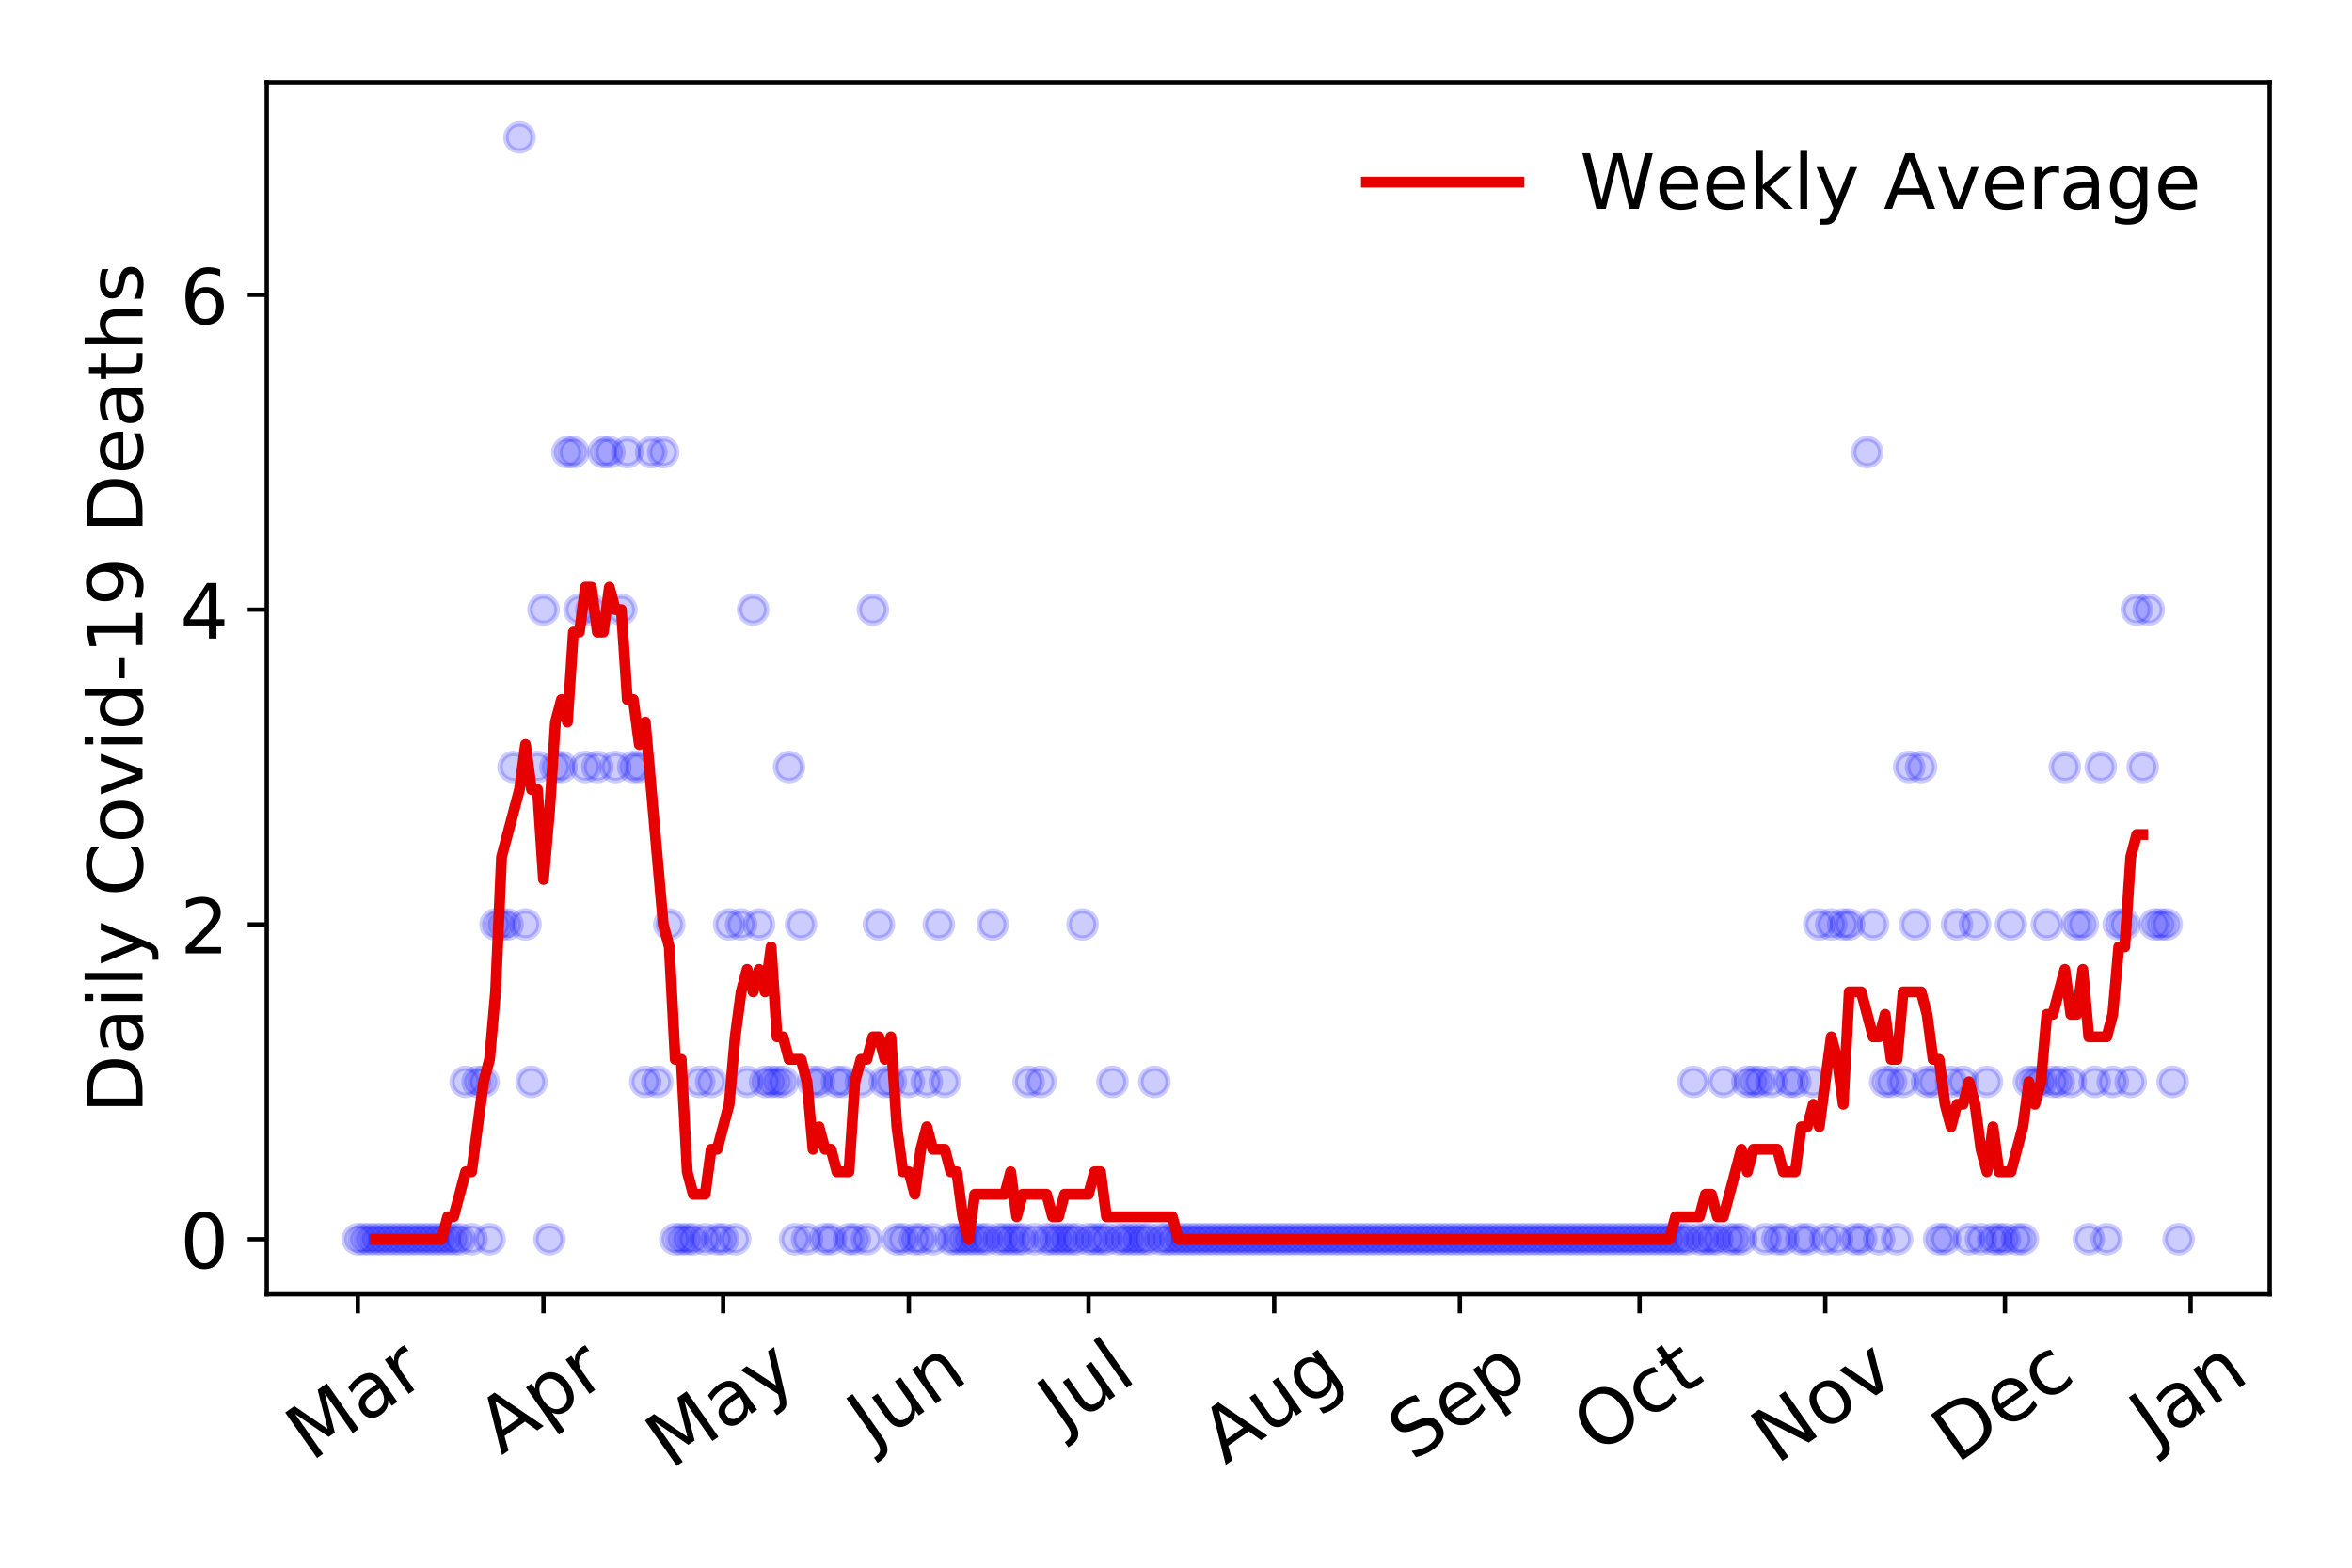 <?xml version="1.0" encoding="utf-8" standalone="no"?>
<!DOCTYPE svg PUBLIC "-//W3C//DTD SVG 1.1//EN"
  "http://www.w3.org/Graphics/SVG/1.1/DTD/svg11.dtd">
<!-- Created with matplotlib (https://matplotlib.org/) -->
<svg height="288pt" version="1.1" viewBox="0 0 432 288" width="432pt" xmlns="http://www.w3.org/2000/svg" xmlns:xlink="http://www.w3.org/1999/xlink">
 <defs>
  <style type="text/css">
*{stroke-linecap:butt;stroke-linejoin:round;}
  </style>
 </defs>
 <g id="figure_1">
  <g id="patch_1">
   <path d="M 0 288 
L 432 288 
L 432 0 
L 0 0 
z
" style="fill:#ffffff;"/>
  </g>
  <g id="axes_1">
   <g id="patch_2">
    <path d="M 48.995 237.778 
L 416.88 237.778 
L 416.88 15.12 
L 48.995 15.12 
z
" style="fill:#ffffff;"/>
   </g>
   <g id="matplotlib.axis_1">
    <g id="xtick_1">
     <g id="line2d_1">
      <defs>
       <path d="M 0 0 
L 0 3.5 
" id="mb409bdd3eb" style="stroke:#000000;stroke-width:0.8;"/>
      </defs>
      <g>
       <use style="stroke:#000000;stroke-width:0.8;" x="65.717" xlink:href="#mb409bdd3eb" y="237.778"/>
      </g>
     </g>
     <g id="text_1">
      <!-- Mar -->
      <defs>
       <path d="M 9.812 72.906 
L 24.516 72.906 
L 43.109 23.297 
L 61.812 72.906 
L 76.516 72.906 
L 76.516 0 
L 66.891 0 
L 66.891 64.016 
L 48.094 14.016 
L 38.188 14.016 
L 19.391 64.016 
L 19.391 0 
L 9.812 0 
z
" id="DejaVuSans-77"/>
       <path d="M 34.281 27.484 
Q 23.391 27.484 19.188 25 
Q 14.984 22.516 14.984 16.5 
Q 14.984 11.719 18.141 8.906 
Q 21.297 6.109 26.703 6.109 
Q 34.188 6.109 38.703 11.406 
Q 43.219 16.703 43.219 25.484 
L 43.219 27.484 
z
M 52.203 31.203 
L 52.203 0 
L 43.219 0 
L 43.219 8.297 
Q 40.141 3.328 35.547 0.953 
Q 30.953 -1.422 24.312 -1.422 
Q 15.922 -1.422 10.953 3.297 
Q 6 8.016 6 15.922 
Q 6 25.141 12.172 29.828 
Q 18.359 34.516 30.609 34.516 
L 43.219 34.516 
L 43.219 35.406 
Q 43.219 41.609 39.141 45 
Q 35.062 48.391 27.688 48.391 
Q 23 48.391 18.547 47.266 
Q 14.109 46.141 10.016 43.891 
L 10.016 52.203 
Q 14.938 54.109 19.578 55.047 
Q 24.219 56 28.609 56 
Q 40.484 56 46.344 49.844 
Q 52.203 43.703 52.203 31.203 
z
" id="DejaVuSans-97"/>
       <path d="M 41.109 46.297 
Q 39.594 47.172 37.812 47.578 
Q 36.031 48 33.891 48 
Q 26.266 48 22.188 43.047 
Q 18.109 38.094 18.109 28.812 
L 18.109 0 
L 9.078 0 
L 9.078 54.688 
L 18.109 54.688 
L 18.109 46.188 
Q 20.953 51.172 25.484 53.578 
Q 30.031 56 36.531 56 
Q 37.453 56 38.578 55.875 
Q 39.703 55.766 41.062 55.516 
z
" id="DejaVuSans-114"/>
      </defs>
      <g transform="translate(57.114 268.643)rotate(-35)scale(0.14 -0.14)">
       <use xlink:href="#DejaVuSans-77"/>
       <use x="86.279" xlink:href="#DejaVuSans-97"/>
       <use x="147.559" xlink:href="#DejaVuSans-114"/>
      </g>
     </g>
    </g>
    <g id="xtick_2">
     <g id="line2d_2">
      <g>
       <use style="stroke:#000000;stroke-width:0.8;" x="99.821" xlink:href="#mb409bdd3eb" y="237.778"/>
      </g>
     </g>
     <g id="text_2">
      <!-- Apr -->
      <defs>
       <path d="M 34.188 63.188 
L 20.797 26.906 
L 47.609 26.906 
z
M 28.609 72.906 
L 39.797 72.906 
L 67.578 0 
L 57.328 0 
L 50.688 18.703 
L 17.828 18.703 
L 11.188 0 
L 0.781 0 
z
" id="DejaVuSans-65"/>
       <path d="M 18.109 8.203 
L 18.109 -20.797 
L 9.078 -20.797 
L 9.078 54.688 
L 18.109 54.688 
L 18.109 46.391 
Q 20.953 51.266 25.266 53.625 
Q 29.594 56 35.594 56 
Q 45.562 56 51.781 48.094 
Q 58.016 40.188 58.016 27.297 
Q 58.016 14.406 51.781 6.484 
Q 45.562 -1.422 35.594 -1.422 
Q 29.594 -1.422 25.266 0.953 
Q 20.953 3.328 18.109 8.203 
z
M 48.688 27.297 
Q 48.688 37.203 44.609 42.844 
Q 40.531 48.484 33.406 48.484 
Q 26.266 48.484 22.188 42.844 
Q 18.109 37.203 18.109 27.297 
Q 18.109 17.391 22.188 11.75 
Q 26.266 6.109 33.406 6.109 
Q 40.531 6.109 44.609 11.75 
Q 48.688 17.391 48.688 27.297 
z
" id="DejaVuSans-112"/>
      </defs>
      <g transform="translate(92.117 267.384)rotate(-35)scale(0.14 -0.14)">
       <use xlink:href="#DejaVuSans-65"/>
       <use x="68.408" xlink:href="#DejaVuSans-112"/>
       <use x="131.885" xlink:href="#DejaVuSans-114"/>
      </g>
     </g>
    </g>
    <g id="xtick_3">
     <g id="line2d_3">
      <g>
       <use style="stroke:#000000;stroke-width:0.8;" x="132.825" xlink:href="#mb409bdd3eb" y="237.778"/>
      </g>
     </g>
     <g id="text_3">
      <!-- May -->
      <defs>
       <path d="M 32.172 -5.078 
Q 28.375 -14.844 24.75 -17.812 
Q 21.141 -20.797 15.094 -20.797 
L 7.906 -20.797 
L 7.906 -13.281 
L 13.188 -13.281 
Q 16.891 -13.281 18.938 -11.516 
Q 21 -9.766 23.484 -3.219 
L 25.094 0.875 
L 2.984 54.688 
L 12.5 54.688 
L 29.594 11.922 
L 46.688 54.688 
L 56.203 54.688 
z
" id="DejaVuSans-121"/>
      </defs>
      <g transform="translate(123.186 270.094)rotate(-35)scale(0.14 -0.14)">
       <use xlink:href="#DejaVuSans-77"/>
       <use x="86.279" xlink:href="#DejaVuSans-97"/>
       <use x="147.559" xlink:href="#DejaVuSans-121"/>
      </g>
     </g>
    </g>
    <g id="xtick_4">
     <g id="line2d_4">
      <g>
       <use style="stroke:#000000;stroke-width:0.8;" x="166.929" xlink:href="#mb409bdd3eb" y="237.778"/>
      </g>
     </g>
     <g id="text_4">
      <!-- Jun -->
      <defs>
       <path d="M 9.812 72.906 
L 19.672 72.906 
L 19.672 5.078 
Q 19.672 -8.109 14.672 -14.062 
Q 9.672 -20.016 -1.422 -20.016 
L -5.172 -20.016 
L -5.172 -11.719 
L -2.094 -11.719 
Q 4.438 -11.719 7.125 -8.047 
Q 9.812 -4.391 9.812 5.078 
z
" id="DejaVuSans-74"/>
       <path d="M 8.5 21.578 
L 8.5 54.688 
L 17.484 54.688 
L 17.484 21.922 
Q 17.484 14.156 20.5 10.266 
Q 23.531 6.391 29.594 6.391 
Q 36.859 6.391 41.078 11.031 
Q 45.312 15.672 45.312 23.688 
L 45.312 54.688 
L 54.297 54.688 
L 54.297 0 
L 45.312 0 
L 45.312 8.406 
Q 42.047 3.422 37.719 1 
Q 33.406 -1.422 27.688 -1.422 
Q 18.266 -1.422 13.375 4.438 
Q 8.5 10.297 8.5 21.578 
z
M 31.109 56 
z
" id="DejaVuSans-117"/>
       <path d="M 54.891 33.016 
L 54.891 0 
L 45.906 0 
L 45.906 32.719 
Q 45.906 40.484 42.875 44.328 
Q 39.844 48.188 33.797 48.188 
Q 26.516 48.188 22.312 43.547 
Q 18.109 38.922 18.109 30.906 
L 18.109 0 
L 9.078 0 
L 9.078 54.688 
L 18.109 54.688 
L 18.109 46.188 
Q 21.344 51.125 25.703 53.562 
Q 30.078 56 35.797 56 
Q 45.219 56 50.047 50.172 
Q 54.891 44.344 54.891 33.016 
z
" id="DejaVuSans-110"/>
      </defs>
      <g transform="translate(160.186 266.039)rotate(-35)scale(0.14 -0.14)">
       <use xlink:href="#DejaVuSans-74"/>
       <use x="29.492" xlink:href="#DejaVuSans-117"/>
       <use x="92.871" xlink:href="#DejaVuSans-110"/>
      </g>
     </g>
    </g>
    <g id="xtick_5">
     <g id="line2d_5">
      <g>
       <use style="stroke:#000000;stroke-width:0.8;" x="199.933" xlink:href="#mb409bdd3eb" y="237.778"/>
      </g>
     </g>
     <g id="text_5">
      <!-- Jul -->
      <defs>
       <path d="M 9.422 75.984 
L 18.406 75.984 
L 18.406 0 
L 9.422 0 
z
" id="DejaVuSans-108"/>
      </defs>
      <g transform="translate(195.231 263.181)rotate(-35)scale(0.14 -0.14)">
       <use xlink:href="#DejaVuSans-74"/>
       <use x="29.492" xlink:href="#DejaVuSans-117"/>
       <use x="92.871" xlink:href="#DejaVuSans-108"/>
      </g>
     </g>
    </g>
    <g id="xtick_6">
     <g id="line2d_6">
      <g>
       <use style="stroke:#000000;stroke-width:0.8;" x="234.038" xlink:href="#mb409bdd3eb" y="237.778"/>
      </g>
     </g>
     <g id="text_6">
      <!-- Aug -->
      <defs>
       <path d="M 45.406 27.984 
Q 45.406 37.75 41.375 43.109 
Q 37.359 48.484 30.078 48.484 
Q 22.859 48.484 18.828 43.109 
Q 14.797 37.75 14.797 27.984 
Q 14.797 18.266 18.828 12.891 
Q 22.859 7.516 30.078 7.516 
Q 37.359 7.516 41.375 12.891 
Q 45.406 18.266 45.406 27.984 
z
M 54.391 6.781 
Q 54.391 -7.172 48.188 -13.984 
Q 42 -20.797 29.203 -20.797 
Q 24.469 -20.797 20.266 -20.094 
Q 16.062 -19.391 12.109 -17.922 
L 12.109 -9.188 
Q 16.062 -11.328 19.922 -12.344 
Q 23.781 -13.375 27.781 -13.375 
Q 36.625 -13.375 41.016 -8.766 
Q 45.406 -4.156 45.406 5.172 
L 45.406 9.625 
Q 42.625 4.781 38.281 2.391 
Q 33.938 0 27.875 0 
Q 17.828 0 11.672 7.656 
Q 5.516 15.328 5.516 27.984 
Q 5.516 40.672 11.672 48.328 
Q 17.828 56 27.875 56 
Q 33.938 56 38.281 53.609 
Q 42.625 51.219 45.406 46.391 
L 45.406 54.688 
L 54.391 54.688 
z
" id="DejaVuSans-103"/>
      </defs>
      <g transform="translate(225.057 269.172)rotate(-35)scale(0.14 -0.14)">
       <use xlink:href="#DejaVuSans-65"/>
       <use x="68.408" xlink:href="#DejaVuSans-117"/>
       <use x="131.787" xlink:href="#DejaVuSans-103"/>
      </g>
     </g>
    </g>
    <g id="xtick_7">
     <g id="line2d_7">
      <g>
       <use style="stroke:#000000;stroke-width:0.8;" x="268.142" xlink:href="#mb409bdd3eb" y="237.778"/>
      </g>
     </g>
     <g id="text_7">
      <!-- Sep -->
      <defs>
       <path d="M 53.516 70.516 
L 53.516 60.891 
Q 47.906 63.578 42.922 64.891 
Q 37.938 66.219 33.297 66.219 
Q 25.25 66.219 20.875 63.094 
Q 16.5 59.969 16.5 54.203 
Q 16.5 49.359 19.406 46.891 
Q 22.312 44.438 30.422 42.922 
L 36.375 41.703 
Q 47.406 39.594 52.656 34.297 
Q 57.906 29 57.906 20.125 
Q 57.906 9.516 50.797 4.047 
Q 43.703 -1.422 29.984 -1.422 
Q 24.812 -1.422 18.969 -0.25 
Q 13.141 0.922 6.891 3.219 
L 6.891 13.375 
Q 12.891 10.016 18.656 8.297 
Q 24.422 6.594 29.984 6.594 
Q 38.422 6.594 43.016 9.906 
Q 47.609 13.234 47.609 19.391 
Q 47.609 24.75 44.312 27.781 
Q 41.016 30.812 33.5 32.328 
L 27.484 33.5 
Q 16.453 35.688 11.516 40.375 
Q 6.594 45.062 6.594 53.422 
Q 6.594 63.094 13.406 68.656 
Q 20.219 74.219 32.172 74.219 
Q 37.312 74.219 42.625 73.281 
Q 47.953 72.359 53.516 70.516 
z
" id="DejaVuSans-83"/>
       <path d="M 56.203 29.594 
L 56.203 25.203 
L 14.891 25.203 
Q 15.484 15.922 20.484 11.062 
Q 25.484 6.203 34.422 6.203 
Q 39.594 6.203 44.453 7.469 
Q 49.312 8.734 54.109 11.281 
L 54.109 2.781 
Q 49.266 0.734 44.188 -0.344 
Q 39.109 -1.422 33.891 -1.422 
Q 20.797 -1.422 13.156 6.188 
Q 5.516 13.812 5.516 26.812 
Q 5.516 40.234 12.766 48.109 
Q 20.016 56 32.328 56 
Q 43.359 56 49.781 48.891 
Q 56.203 41.797 56.203 29.594 
z
M 47.219 32.234 
Q 47.125 39.594 43.094 43.984 
Q 39.062 48.391 32.422 48.391 
Q 24.906 48.391 20.391 44.141 
Q 15.875 39.891 15.188 32.172 
z
" id="DejaVuSans-101"/>
      </defs>
      <g transform="translate(259.549 268.629)rotate(-35)scale(0.14 -0.14)">
       <use xlink:href="#DejaVuSans-83"/>
       <use x="63.477" xlink:href="#DejaVuSans-101"/>
       <use x="125" xlink:href="#DejaVuSans-112"/>
      </g>
     </g>
    </g>
    <g id="xtick_8">
     <g id="line2d_8">
      <g>
       <use style="stroke:#000000;stroke-width:0.8;" x="301.146" xlink:href="#mb409bdd3eb" y="237.778"/>
      </g>
     </g>
     <g id="text_8">
      <!-- Oct -->
      <defs>
       <path d="M 39.406 66.219 
Q 28.656 66.219 22.328 58.203 
Q 16.016 50.203 16.016 36.375 
Q 16.016 22.609 22.328 14.594 
Q 28.656 6.594 39.406 6.594 
Q 50.141 6.594 56.422 14.594 
Q 62.703 22.609 62.703 36.375 
Q 62.703 50.203 56.422 58.203 
Q 50.141 66.219 39.406 66.219 
z
M 39.406 74.219 
Q 54.734 74.219 63.906 63.938 
Q 73.094 53.656 73.094 36.375 
Q 73.094 19.141 63.906 8.859 
Q 54.734 -1.422 39.406 -1.422 
Q 24.031 -1.422 14.812 8.828 
Q 5.609 19.094 5.609 36.375 
Q 5.609 53.656 14.812 63.938 
Q 24.031 74.219 39.406 74.219 
z
" id="DejaVuSans-79"/>
       <path d="M 48.781 52.594 
L 48.781 44.188 
Q 44.969 46.297 41.141 47.344 
Q 37.312 48.391 33.406 48.391 
Q 24.656 48.391 19.812 42.844 
Q 14.984 37.312 14.984 27.297 
Q 14.984 17.281 19.812 11.734 
Q 24.656 6.203 33.406 6.203 
Q 37.312 6.203 41.141 7.25 
Q 44.969 8.297 48.781 10.406 
L 48.781 2.094 
Q 45.016 0.344 40.984 -0.531 
Q 36.969 -1.422 32.422 -1.422 
Q 20.062 -1.422 12.781 6.344 
Q 5.516 14.109 5.516 27.297 
Q 5.516 40.672 12.859 48.328 
Q 20.219 56 33.016 56 
Q 37.156 56 41.109 55.141 
Q 45.062 54.297 48.781 52.594 
z
" id="DejaVuSans-99"/>
       <path d="M 18.312 70.219 
L 18.312 54.688 
L 36.812 54.688 
L 36.812 47.703 
L 18.312 47.703 
L 18.312 18.016 
Q 18.312 11.328 20.141 9.422 
Q 21.969 7.516 27.594 7.516 
L 36.812 7.516 
L 36.812 0 
L 27.594 0 
Q 17.188 0 13.234 3.875 
Q 9.281 7.766 9.281 18.016 
L 9.281 47.703 
L 2.688 47.703 
L 2.688 54.688 
L 9.281 54.688 
L 9.281 70.219 
z
" id="DejaVuSans-116"/>
      </defs>
      <g transform="translate(293.447 267.377)rotate(-35)scale(0.14 -0.14)">
       <use xlink:href="#DejaVuSans-79"/>
       <use x="78.711" xlink:href="#DejaVuSans-99"/>
       <use x="133.691" xlink:href="#DejaVuSans-116"/>
      </g>
     </g>
    </g>
    <g id="xtick_9">
     <g id="line2d_9">
      <g>
       <use style="stroke:#000000;stroke-width:0.8;" x="335.25" xlink:href="#mb409bdd3eb" y="237.778"/>
      </g>
     </g>
     <g id="text_9">
      <!-- Nov -->
      <defs>
       <path d="M 9.812 72.906 
L 23.094 72.906 
L 55.422 11.922 
L 55.422 72.906 
L 64.984 72.906 
L 64.984 0 
L 51.703 0 
L 19.391 60.984 
L 19.391 0 
L 9.812 0 
z
" id="DejaVuSans-78"/>
       <path d="M 30.609 48.391 
Q 23.391 48.391 19.188 42.75 
Q 14.984 37.109 14.984 27.297 
Q 14.984 17.484 19.156 11.844 
Q 23.344 6.203 30.609 6.203 
Q 37.797 6.203 41.984 11.859 
Q 46.188 17.531 46.188 27.297 
Q 46.188 37.016 41.984 42.703 
Q 37.797 48.391 30.609 48.391 
z
M 30.609 56 
Q 42.328 56 49.016 48.375 
Q 55.719 40.766 55.719 27.297 
Q 55.719 13.875 49.016 6.219 
Q 42.328 -1.422 30.609 -1.422 
Q 18.844 -1.422 12.172 6.219 
Q 5.516 13.875 5.516 27.297 
Q 5.516 40.766 12.172 48.375 
Q 18.844 56 30.609 56 
z
" id="DejaVuSans-111"/>
       <path d="M 2.984 54.688 
L 12.5 54.688 
L 29.594 8.797 
L 46.688 54.688 
L 56.203 54.688 
L 35.688 0 
L 23.484 0 
z
" id="DejaVuSans-118"/>
      </defs>
      <g transform="translate(326.274 269.166)rotate(-35)scale(0.14 -0.14)">
       <use xlink:href="#DejaVuSans-78"/>
       <use x="74.805" xlink:href="#DejaVuSans-111"/>
       <use x="135.986" xlink:href="#DejaVuSans-118"/>
      </g>
     </g>
    </g>
    <g id="xtick_10">
     <g id="line2d_10">
      <g>
       <use style="stroke:#000000;stroke-width:0.8;" x="368.254" xlink:href="#mb409bdd3eb" y="237.778"/>
      </g>
     </g>
     <g id="text_10">
      <!-- Dec -->
      <defs>
       <path d="M 19.672 64.797 
L 19.672 8.109 
L 31.594 8.109 
Q 46.688 8.109 53.688 14.938 
Q 60.688 21.781 60.688 36.531 
Q 60.688 51.172 53.688 57.984 
Q 46.688 64.797 31.594 64.797 
z
M 9.812 72.906 
L 30.078 72.906 
Q 51.266 72.906 61.172 64.094 
Q 71.094 55.281 71.094 36.531 
Q 71.094 17.672 61.125 8.828 
Q 51.172 0 30.078 0 
L 9.812 0 
z
" id="DejaVuSans-68"/>
      </defs>
      <g transform="translate(359.374 269.032)rotate(-35)scale(0.14 -0.14)">
       <use xlink:href="#DejaVuSans-68"/>
       <use x="77.002" xlink:href="#DejaVuSans-101"/>
       <use x="138.525" xlink:href="#DejaVuSans-99"/>
      </g>
     </g>
    </g>
    <g id="xtick_11">
     <g id="line2d_11">
      <g>
       <use style="stroke:#000000;stroke-width:0.8;" x="402.358" xlink:href="#mb409bdd3eb" y="237.778"/>
      </g>
     </g>
     <g id="text_11">
      <!-- Jan -->
      <g transform="translate(395.735 265.871)rotate(-35)scale(0.14 -0.14)">
       <use xlink:href="#DejaVuSans-74"/>
       <use x="29.492" xlink:href="#DejaVuSans-97"/>
       <use x="90.771" xlink:href="#DejaVuSans-110"/>
      </g>
     </g>
    </g>
   </g>
   <g id="matplotlib.axis_2">
    <g id="ytick_1">
     <g id="line2d_12">
      <defs>
       <path d="M 0 0 
L -3.5 0 
" id="m3315e32f12" style="stroke:#000000;stroke-width:0.8;"/>
      </defs>
      <g>
       <use style="stroke:#000000;stroke-width:0.8;" x="48.995" xlink:href="#m3315e32f12" y="227.657"/>
      </g>
     </g>
     <g id="text_12">
      <!-- 0 -->
      <defs>
       <path d="M 31.781 66.406 
Q 24.172 66.406 20.328 58.906 
Q 16.5 51.422 16.5 36.375 
Q 16.5 21.391 20.328 13.891 
Q 24.172 6.391 31.781 6.391 
Q 39.453 6.391 43.281 13.891 
Q 47.125 21.391 47.125 36.375 
Q 47.125 51.422 43.281 58.906 
Q 39.453 66.406 31.781 66.406 
z
M 31.781 74.219 
Q 44.047 74.219 50.516 64.516 
Q 56.984 54.828 56.984 36.375 
Q 56.984 17.969 50.516 8.266 
Q 44.047 -1.422 31.781 -1.422 
Q 19.531 -1.422 13.062 8.266 
Q 6.594 17.969 6.594 36.375 
Q 6.594 54.828 13.062 64.516 
Q 19.531 74.219 31.781 74.219 
z
" id="DejaVuSans-48"/>
      </defs>
      <g transform="translate(33.087 232.976)scale(0.14 -0.14)">
       <use xlink:href="#DejaVuSans-48"/>
      </g>
     </g>
    </g>
    <g id="ytick_2">
     <g id="line2d_13">
      <g>
       <use style="stroke:#000000;stroke-width:0.8;" x="48.995" xlink:href="#m3315e32f12" y="169.824"/>
      </g>
     </g>
     <g id="text_13">
      <!-- 2 -->
      <defs>
       <path d="M 19.188 8.297 
L 53.609 8.297 
L 53.609 0 
L 7.328 0 
L 7.328 8.297 
Q 12.938 14.109 22.625 23.891 
Q 32.328 33.688 34.812 36.531 
Q 39.547 41.844 41.422 45.531 
Q 43.312 49.219 43.312 52.781 
Q 43.312 58.594 39.234 62.25 
Q 35.156 65.922 28.609 65.922 
Q 23.969 65.922 18.812 64.312 
Q 13.672 62.703 7.812 59.422 
L 7.812 69.391 
Q 13.766 71.781 18.938 73 
Q 24.125 74.219 28.422 74.219 
Q 39.75 74.219 46.484 68.547 
Q 53.219 62.891 53.219 53.422 
Q 53.219 48.922 51.531 44.891 
Q 49.859 40.875 45.406 35.406 
Q 44.188 33.984 37.641 27.219 
Q 31.109 20.453 19.188 8.297 
z
" id="DejaVuSans-50"/>
      </defs>
      <g transform="translate(33.087 175.143)scale(0.14 -0.14)">
       <use xlink:href="#DejaVuSans-50"/>
      </g>
     </g>
    </g>
    <g id="ytick_3">
     <g id="line2d_14">
      <g>
       <use style="stroke:#000000;stroke-width:0.8;" x="48.995" xlink:href="#m3315e32f12" y="111.991"/>
      </g>
     </g>
     <g id="text_14">
      <!-- 4 -->
      <defs>
       <path d="M 37.797 64.312 
L 12.891 25.391 
L 37.797 25.391 
z
M 35.203 72.906 
L 47.609 72.906 
L 47.609 25.391 
L 58.016 25.391 
L 58.016 17.188 
L 47.609 17.188 
L 47.609 0 
L 37.797 0 
L 37.797 17.188 
L 4.891 17.188 
L 4.891 26.703 
z
" id="DejaVuSans-52"/>
      </defs>
      <g transform="translate(33.087 117.31)scale(0.14 -0.14)">
       <use xlink:href="#DejaVuSans-52"/>
      </g>
     </g>
    </g>
    <g id="ytick_4">
     <g id="line2d_15">
      <g>
       <use style="stroke:#000000;stroke-width:0.8;" x="48.995" xlink:href="#m3315e32f12" y="54.157"/>
      </g>
     </g>
     <g id="text_15">
      <!-- 6 -->
      <defs>
       <path d="M 33.016 40.375 
Q 26.375 40.375 22.484 35.828 
Q 18.609 31.297 18.609 23.391 
Q 18.609 15.531 22.484 10.953 
Q 26.375 6.391 33.016 6.391 
Q 39.656 6.391 43.531 10.953 
Q 47.406 15.531 47.406 23.391 
Q 47.406 31.297 43.531 35.828 
Q 39.656 40.375 33.016 40.375 
z
M 52.594 71.297 
L 52.594 62.312 
Q 48.875 64.062 45.094 64.984 
Q 41.312 65.922 37.594 65.922 
Q 27.828 65.922 22.672 59.328 
Q 17.531 52.734 16.797 39.406 
Q 19.672 43.656 24.016 45.922 
Q 28.375 48.188 33.594 48.188 
Q 44.578 48.188 50.953 41.516 
Q 57.328 34.859 57.328 23.391 
Q 57.328 12.156 50.688 5.359 
Q 44.047 -1.422 33.016 -1.422 
Q 20.359 -1.422 13.672 8.266 
Q 6.984 17.969 6.984 36.375 
Q 6.984 53.656 15.188 63.938 
Q 23.391 74.219 37.203 74.219 
Q 40.922 74.219 44.703 73.484 
Q 48.484 72.75 52.594 71.297 
z
" id="DejaVuSans-54"/>
      </defs>
      <g transform="translate(33.087 59.476)scale(0.14 -0.14)">
       <use xlink:href="#DejaVuSans-54"/>
      </g>
     </g>
    </g>
    <g id="text_16">
     <!-- Daily Covid-19 Deaths -->
     <defs>
      <path d="M 9.422 54.688 
L 18.406 54.688 
L 18.406 0 
L 9.422 0 
z
M 9.422 75.984 
L 18.406 75.984 
L 18.406 64.594 
L 9.422 64.594 
z
" id="DejaVuSans-105"/>
      <path id="DejaVuSans-32"/>
      <path d="M 64.406 67.281 
L 64.406 56.891 
Q 59.422 61.531 53.781 63.812 
Q 48.141 66.109 41.797 66.109 
Q 29.297 66.109 22.656 58.469 
Q 16.016 50.828 16.016 36.375 
Q 16.016 21.969 22.656 14.328 
Q 29.297 6.688 41.797 6.688 
Q 48.141 6.688 53.781 8.984 
Q 59.422 11.281 64.406 15.922 
L 64.406 5.609 
Q 59.234 2.094 53.438 0.328 
Q 47.656 -1.422 41.219 -1.422 
Q 24.656 -1.422 15.125 8.703 
Q 5.609 18.844 5.609 36.375 
Q 5.609 53.953 15.125 64.078 
Q 24.656 74.219 41.219 74.219 
Q 47.75 74.219 53.531 72.484 
Q 59.328 70.75 64.406 67.281 
z
" id="DejaVuSans-67"/>
      <path d="M 45.406 46.391 
L 45.406 75.984 
L 54.391 75.984 
L 54.391 0 
L 45.406 0 
L 45.406 8.203 
Q 42.578 3.328 38.25 0.953 
Q 33.938 -1.422 27.875 -1.422 
Q 17.969 -1.422 11.734 6.484 
Q 5.516 14.406 5.516 27.297 
Q 5.516 40.188 11.734 48.094 
Q 17.969 56 27.875 56 
Q 33.938 56 38.25 53.625 
Q 42.578 51.266 45.406 46.391 
z
M 14.797 27.297 
Q 14.797 17.391 18.875 11.75 
Q 22.953 6.109 30.078 6.109 
Q 37.203 6.109 41.297 11.75 
Q 45.406 17.391 45.406 27.297 
Q 45.406 37.203 41.297 42.844 
Q 37.203 48.484 30.078 48.484 
Q 22.953 48.484 18.875 42.844 
Q 14.797 37.203 14.797 27.297 
z
" id="DejaVuSans-100"/>
      <path d="M 4.891 31.391 
L 31.203 31.391 
L 31.203 23.391 
L 4.891 23.391 
z
" id="DejaVuSans-45"/>
      <path d="M 12.406 8.297 
L 28.516 8.297 
L 28.516 63.922 
L 10.984 60.406 
L 10.984 69.391 
L 28.422 72.906 
L 38.281 72.906 
L 38.281 8.297 
L 54.391 8.297 
L 54.391 0 
L 12.406 0 
z
" id="DejaVuSans-49"/>
      <path d="M 10.984 1.516 
L 10.984 10.5 
Q 14.703 8.734 18.5 7.812 
Q 22.312 6.891 25.984 6.891 
Q 35.75 6.891 40.891 13.453 
Q 46.047 20.016 46.781 33.406 
Q 43.953 29.203 39.594 26.953 
Q 35.25 24.703 29.984 24.703 
Q 19.047 24.703 12.672 31.312 
Q 6.297 37.938 6.297 49.422 
Q 6.297 60.641 12.938 67.422 
Q 19.578 74.219 30.609 74.219 
Q 43.266 74.219 49.922 64.516 
Q 56.594 54.828 56.594 36.375 
Q 56.594 19.141 48.406 8.859 
Q 40.234 -1.422 26.422 -1.422 
Q 22.703 -1.422 18.891 -0.688 
Q 15.094 0.047 10.984 1.516 
z
M 30.609 32.422 
Q 37.25 32.422 41.125 36.953 
Q 45.016 41.5 45.016 49.422 
Q 45.016 57.281 41.125 61.844 
Q 37.25 66.406 30.609 66.406 
Q 23.969 66.406 20.094 61.844 
Q 16.219 57.281 16.219 49.422 
Q 16.219 41.5 20.094 36.953 
Q 23.969 32.422 30.609 32.422 
z
" id="DejaVuSans-57"/>
      <path d="M 54.891 33.016 
L 54.891 0 
L 45.906 0 
L 45.906 32.719 
Q 45.906 40.484 42.875 44.328 
Q 39.844 48.188 33.797 48.188 
Q 26.516 48.188 22.312 43.547 
Q 18.109 38.922 18.109 30.906 
L 18.109 0 
L 9.078 0 
L 9.078 75.984 
L 18.109 75.984 
L 18.109 46.188 
Q 21.344 51.125 25.703 53.562 
Q 30.078 56 35.797 56 
Q 45.219 56 50.047 50.172 
Q 54.891 44.344 54.891 33.016 
z
" id="DejaVuSans-104"/>
      <path d="M 44.281 53.078 
L 44.281 44.578 
Q 40.484 46.531 36.375 47.5 
Q 32.281 48.484 27.875 48.484 
Q 21.188 48.484 17.844 46.438 
Q 14.5 44.391 14.5 40.281 
Q 14.5 37.156 16.891 35.375 
Q 19.281 33.594 26.516 31.984 
L 29.594 31.297 
Q 39.156 29.25 43.188 25.516 
Q 47.219 21.781 47.219 15.094 
Q 47.219 7.469 41.188 3.016 
Q 35.156 -1.422 24.609 -1.422 
Q 20.219 -1.422 15.453 -0.562 
Q 10.688 0.297 5.422 2 
L 5.422 11.281 
Q 10.406 8.688 15.234 7.391 
Q 20.062 6.109 24.812 6.109 
Q 31.156 6.109 34.562 8.281 
Q 37.984 10.453 37.984 14.406 
Q 37.984 18.062 35.516 20.016 
Q 33.062 21.969 24.703 23.781 
L 21.578 24.516 
Q 13.234 26.266 9.516 29.906 
Q 5.812 33.547 5.812 39.891 
Q 5.812 47.609 11.281 51.797 
Q 16.75 56 26.812 56 
Q 31.781 56 36.172 55.266 
Q 40.578 54.547 44.281 53.078 
z
" id="DejaVuSans-115"/>
     </defs>
     <g transform="translate(26.176 204.56)rotate(-90)scale(0.14 -0.14)">
      <use xlink:href="#DejaVuSans-68"/>
      <use x="77.002" xlink:href="#DejaVuSans-97"/>
      <use x="138.281" xlink:href="#DejaVuSans-105"/>
      <use x="166.064" xlink:href="#DejaVuSans-108"/>
      <use x="193.848" xlink:href="#DejaVuSans-121"/>
      <use x="253.027" xlink:href="#DejaVuSans-32"/>
      <use x="284.814" xlink:href="#DejaVuSans-67"/>
      <use x="354.639" xlink:href="#DejaVuSans-111"/>
      <use x="415.82" xlink:href="#DejaVuSans-118"/>
      <use x="475" xlink:href="#DejaVuSans-105"/>
      <use x="502.783" xlink:href="#DejaVuSans-100"/>
      <use x="566.26" xlink:href="#DejaVuSans-45"/>
      <use x="602.344" xlink:href="#DejaVuSans-49"/>
      <use x="665.967" xlink:href="#DejaVuSans-57"/>
      <use x="729.59" xlink:href="#DejaVuSans-32"/>
      <use x="761.377" xlink:href="#DejaVuSans-68"/>
      <use x="838.379" xlink:href="#DejaVuSans-101"/>
      <use x="899.902" xlink:href="#DejaVuSans-97"/>
      <use x="961.182" xlink:href="#DejaVuSans-116"/>
      <use x="1000.391" xlink:href="#DejaVuSans-104"/>
      <use x="1063.77" xlink:href="#DejaVuSans-115"/>
     </g>
    </g>
   </g>
   <g id="line2d_16">
    <defs>
     <path d="M 0 2.5 
C 0.663 2.5 1.299 2.237 1.768 1.768 
C 2.237 1.299 2.5 0.663 2.5 0 
C 2.5 -0.663 2.237 -1.299 1.768 -1.768 
C 1.299 -2.237 0.663 -2.5 0 -2.5 
C -0.663 -2.5 -1.299 -2.237 -1.768 -1.768 
C -2.237 -1.299 -2.5 -0.663 -2.5 0 
C -2.5 0.663 -2.237 1.299 -1.768 1.768 
C -1.299 2.237 -0.663 2.5 0 2.5 
z
" id="m3c04e739be" style="stroke:#0000ff;stroke-opacity:0.2;"/>
    </defs>
    <g clip-path="url(#p20d5df6ec0)">
     <use style="fill:#0000ff;fill-opacity:0.2;stroke:#0000ff;stroke-opacity:0.2;" x="65.717" xlink:href="#m3c04e739be" y="227.657"/>
     <use style="fill:#0000ff;fill-opacity:0.2;stroke:#0000ff;stroke-opacity:0.2;" x="66.817" xlink:href="#m3c04e739be" y="227.657"/>
     <use style="fill:#0000ff;fill-opacity:0.2;stroke:#0000ff;stroke-opacity:0.2;" x="67.917" xlink:href="#m3c04e739be" y="227.657"/>
     <use style="fill:#0000ff;fill-opacity:0.2;stroke:#0000ff;stroke-opacity:0.2;" x="69.017" xlink:href="#m3c04e739be" y="227.657"/>
     <use style="fill:#0000ff;fill-opacity:0.2;stroke:#0000ff;stroke-opacity:0.2;" x="70.118" xlink:href="#m3c04e739be" y="227.657"/>
     <use style="fill:#0000ff;fill-opacity:0.2;stroke:#0000ff;stroke-opacity:0.2;" x="71.218" xlink:href="#m3c04e739be" y="227.657"/>
     <use style="fill:#0000ff;fill-opacity:0.2;stroke:#0000ff;stroke-opacity:0.2;" x="72.318" xlink:href="#m3c04e739be" y="227.657"/>
     <use style="fill:#0000ff;fill-opacity:0.2;stroke:#0000ff;stroke-opacity:0.2;" x="73.418" xlink:href="#m3c04e739be" y="227.657"/>
     <use style="fill:#0000ff;fill-opacity:0.2;stroke:#0000ff;stroke-opacity:0.2;" x="74.518" xlink:href="#m3c04e739be" y="227.657"/>
     <use style="fill:#0000ff;fill-opacity:0.2;stroke:#0000ff;stroke-opacity:0.2;" x="75.618" xlink:href="#m3c04e739be" y="227.657"/>
     <use style="fill:#0000ff;fill-opacity:0.2;stroke:#0000ff;stroke-opacity:0.2;" x="76.718" xlink:href="#m3c04e739be" y="227.657"/>
     <use style="fill:#0000ff;fill-opacity:0.2;stroke:#0000ff;stroke-opacity:0.2;" x="77.819" xlink:href="#m3c04e739be" y="227.657"/>
     <use style="fill:#0000ff;fill-opacity:0.2;stroke:#0000ff;stroke-opacity:0.2;" x="78.919" xlink:href="#m3c04e739be" y="227.657"/>
     <use style="fill:#0000ff;fill-opacity:0.2;stroke:#0000ff;stroke-opacity:0.2;" x="80.019" xlink:href="#m3c04e739be" y="227.657"/>
     <use style="fill:#0000ff;fill-opacity:0.2;stroke:#0000ff;stroke-opacity:0.2;" x="81.119" xlink:href="#m3c04e739be" y="227.657"/>
     <use style="fill:#0000ff;fill-opacity:0.2;stroke:#0000ff;stroke-opacity:0.2;" x="82.219" xlink:href="#m3c04e739be" y="227.657"/>
     <use style="fill:#0000ff;fill-opacity:0.2;stroke:#0000ff;stroke-opacity:0.2;" x="83.319" xlink:href="#m3c04e739be" y="227.657"/>
     <use style="fill:#0000ff;fill-opacity:0.2;stroke:#0000ff;stroke-opacity:0.2;" x="84.419" xlink:href="#m3c04e739be" y="227.657"/>
     <use style="fill:#0000ff;fill-opacity:0.2;stroke:#0000ff;stroke-opacity:0.2;" x="85.519" xlink:href="#m3c04e739be" y="198.741"/>
     <use style="fill:#0000ff;fill-opacity:0.2;stroke:#0000ff;stroke-opacity:0.2;" x="86.62" xlink:href="#m3c04e739be" y="227.657"/>
     <use style="fill:#0000ff;fill-opacity:0.2;stroke:#0000ff;stroke-opacity:0.2;" x="87.72" xlink:href="#m3c04e739be" y="198.741"/>
     <use style="fill:#0000ff;fill-opacity:0.2;stroke:#0000ff;stroke-opacity:0.2;" x="88.82" xlink:href="#m3c04e739be" y="198.741"/>
     <use style="fill:#0000ff;fill-opacity:0.2;stroke:#0000ff;stroke-opacity:0.2;" x="89.92" xlink:href="#m3c04e739be" y="227.657"/>
     <use style="fill:#0000ff;fill-opacity:0.2;stroke:#0000ff;stroke-opacity:0.2;" x="91.02" xlink:href="#m3c04e739be" y="169.824"/>
     <use style="fill:#0000ff;fill-opacity:0.2;stroke:#0000ff;stroke-opacity:0.2;" x="92.12" xlink:href="#m3c04e739be" y="169.824"/>
     <use style="fill:#0000ff;fill-opacity:0.2;stroke:#0000ff;stroke-opacity:0.2;" x="93.22" xlink:href="#m3c04e739be" y="169.824"/>
     <use style="fill:#0000ff;fill-opacity:0.2;stroke:#0000ff;stroke-opacity:0.2;" x="94.321" xlink:href="#m3c04e739be" y="140.907"/>
     <use style="fill:#0000ff;fill-opacity:0.2;stroke:#0000ff;stroke-opacity:0.2;" x="95.421" xlink:href="#m3c04e739be" y="25.241"/>
     <use style="fill:#0000ff;fill-opacity:0.2;stroke:#0000ff;stroke-opacity:0.2;" x="96.521" xlink:href="#m3c04e739be" y="169.824"/>
     <use style="fill:#0000ff;fill-opacity:0.2;stroke:#0000ff;stroke-opacity:0.2;" x="97.621" xlink:href="#m3c04e739be" y="198.741"/>
     <use style="fill:#0000ff;fill-opacity:0.2;stroke:#0000ff;stroke-opacity:0.2;" x="98.721" xlink:href="#m3c04e739be" y="140.907"/>
     <use style="fill:#0000ff;fill-opacity:0.2;stroke:#0000ff;stroke-opacity:0.2;" x="99.821" xlink:href="#m3c04e739be" y="111.991"/>
     <use style="fill:#0000ff;fill-opacity:0.2;stroke:#0000ff;stroke-opacity:0.2;" x="100.921" xlink:href="#m3c04e739be" y="227.657"/>
     <use style="fill:#0000ff;fill-opacity:0.2;stroke:#0000ff;stroke-opacity:0.2;" x="102.021" xlink:href="#m3c04e739be" y="140.907"/>
     <use style="fill:#0000ff;fill-opacity:0.2;stroke:#0000ff;stroke-opacity:0.2;" x="103.122" xlink:href="#m3c04e739be" y="140.907"/>
     <use style="fill:#0000ff;fill-opacity:0.2;stroke:#0000ff;stroke-opacity:0.2;" x="104.222" xlink:href="#m3c04e739be" y="83.074"/>
     <use style="fill:#0000ff;fill-opacity:0.2;stroke:#0000ff;stroke-opacity:0.2;" x="105.322" xlink:href="#m3c04e739be" y="83.074"/>
     <use style="fill:#0000ff;fill-opacity:0.2;stroke:#0000ff;stroke-opacity:0.2;" x="106.422" xlink:href="#m3c04e739be" y="111.991"/>
     <use style="fill:#0000ff;fill-opacity:0.2;stroke:#0000ff;stroke-opacity:0.2;" x="107.522" xlink:href="#m3c04e739be" y="140.907"/>
     <use style="fill:#0000ff;fill-opacity:0.2;stroke:#0000ff;stroke-opacity:0.2;" x="108.622" xlink:href="#m3c04e739be" y="111.991"/>
     <use style="fill:#0000ff;fill-opacity:0.2;stroke:#0000ff;stroke-opacity:0.2;" x="109.722" xlink:href="#m3c04e739be" y="140.907"/>
     <use style="fill:#0000ff;fill-opacity:0.2;stroke:#0000ff;stroke-opacity:0.2;" x="110.823" xlink:href="#m3c04e739be" y="83.074"/>
     <use style="fill:#0000ff;fill-opacity:0.2;stroke:#0000ff;stroke-opacity:0.2;" x="111.923" xlink:href="#m3c04e739be" y="83.074"/>
     <use style="fill:#0000ff;fill-opacity:0.2;stroke:#0000ff;stroke-opacity:0.2;" x="113.023" xlink:href="#m3c04e739be" y="140.907"/>
     <use style="fill:#0000ff;fill-opacity:0.2;stroke:#0000ff;stroke-opacity:0.2;" x="114.123" xlink:href="#m3c04e739be" y="111.991"/>
     <use style="fill:#0000ff;fill-opacity:0.2;stroke:#0000ff;stroke-opacity:0.2;" x="115.223" xlink:href="#m3c04e739be" y="83.074"/>
     <use style="fill:#0000ff;fill-opacity:0.2;stroke:#0000ff;stroke-opacity:0.2;" x="116.323" xlink:href="#m3c04e739be" y="140.907"/>
     <use style="fill:#0000ff;fill-opacity:0.2;stroke:#0000ff;stroke-opacity:0.2;" x="117.423" xlink:href="#m3c04e739be" y="140.907"/>
     <use style="fill:#0000ff;fill-opacity:0.2;stroke:#0000ff;stroke-opacity:0.2;" x="118.524" xlink:href="#m3c04e739be" y="198.741"/>
     <use style="fill:#0000ff;fill-opacity:0.2;stroke:#0000ff;stroke-opacity:0.2;" x="119.624" xlink:href="#m3c04e739be" y="83.074"/>
     <use style="fill:#0000ff;fill-opacity:0.2;stroke:#0000ff;stroke-opacity:0.2;" x="120.724" xlink:href="#m3c04e739be" y="198.741"/>
     <use style="fill:#0000ff;fill-opacity:0.2;stroke:#0000ff;stroke-opacity:0.2;" x="121.824" xlink:href="#m3c04e739be" y="83.074"/>
     <use style="fill:#0000ff;fill-opacity:0.2;stroke:#0000ff;stroke-opacity:0.2;" x="122.924" xlink:href="#m3c04e739be" y="169.824"/>
     <use style="fill:#0000ff;fill-opacity:0.2;stroke:#0000ff;stroke-opacity:0.2;" x="124.024" xlink:href="#m3c04e739be" y="227.657"/>
     <use style="fill:#0000ff;fill-opacity:0.2;stroke:#0000ff;stroke-opacity:0.2;" x="125.124" xlink:href="#m3c04e739be" y="227.657"/>
     <use style="fill:#0000ff;fill-opacity:0.2;stroke:#0000ff;stroke-opacity:0.2;" x="126.224" xlink:href="#m3c04e739be" y="227.657"/>
     <use style="fill:#0000ff;fill-opacity:0.2;stroke:#0000ff;stroke-opacity:0.2;" x="127.325" xlink:href="#m3c04e739be" y="227.657"/>
     <use style="fill:#0000ff;fill-opacity:0.2;stroke:#0000ff;stroke-opacity:0.2;" x="128.425" xlink:href="#m3c04e739be" y="198.741"/>
     <use style="fill:#0000ff;fill-opacity:0.2;stroke:#0000ff;stroke-opacity:0.2;" x="129.525" xlink:href="#m3c04e739be" y="227.657"/>
     <use style="fill:#0000ff;fill-opacity:0.2;stroke:#0000ff;stroke-opacity:0.2;" x="130.625" xlink:href="#m3c04e739be" y="198.741"/>
     <use style="fill:#0000ff;fill-opacity:0.2;stroke:#0000ff;stroke-opacity:0.2;" x="131.725" xlink:href="#m3c04e739be" y="227.657"/>
     <use style="fill:#0000ff;fill-opacity:0.2;stroke:#0000ff;stroke-opacity:0.2;" x="132.825" xlink:href="#m3c04e739be" y="227.657"/>
     <use style="fill:#0000ff;fill-opacity:0.2;stroke:#0000ff;stroke-opacity:0.2;" x="133.925" xlink:href="#m3c04e739be" y="169.824"/>
     <use style="fill:#0000ff;fill-opacity:0.2;stroke:#0000ff;stroke-opacity:0.2;" x="135.026" xlink:href="#m3c04e739be" y="227.657"/>
     <use style="fill:#0000ff;fill-opacity:0.2;stroke:#0000ff;stroke-opacity:0.2;" x="136.126" xlink:href="#m3c04e739be" y="169.824"/>
     <use style="fill:#0000ff;fill-opacity:0.2;stroke:#0000ff;stroke-opacity:0.2;" x="137.226" xlink:href="#m3c04e739be" y="198.741"/>
     <use style="fill:#0000ff;fill-opacity:0.2;stroke:#0000ff;stroke-opacity:0.2;" x="138.326" xlink:href="#m3c04e739be" y="111.991"/>
     <use style="fill:#0000ff;fill-opacity:0.2;stroke:#0000ff;stroke-opacity:0.2;" x="139.426" xlink:href="#m3c04e739be" y="169.824"/>
     <use style="fill:#0000ff;fill-opacity:0.2;stroke:#0000ff;stroke-opacity:0.2;" x="140.526" xlink:href="#m3c04e739be" y="198.741"/>
     <use style="fill:#0000ff;fill-opacity:0.2;stroke:#0000ff;stroke-opacity:0.2;" x="141.626" xlink:href="#m3c04e739be" y="198.741"/>
     <use style="fill:#0000ff;fill-opacity:0.2;stroke:#0000ff;stroke-opacity:0.2;" x="142.726" xlink:href="#m3c04e739be" y="198.741"/>
     <use style="fill:#0000ff;fill-opacity:0.2;stroke:#0000ff;stroke-opacity:0.2;" x="143.827" xlink:href="#m3c04e739be" y="198.741"/>
     <use style="fill:#0000ff;fill-opacity:0.2;stroke:#0000ff;stroke-opacity:0.2;" x="144.927" xlink:href="#m3c04e739be" y="140.907"/>
     <use style="fill:#0000ff;fill-opacity:0.2;stroke:#0000ff;stroke-opacity:0.2;" x="146.027" xlink:href="#m3c04e739be" y="227.657"/>
     <use style="fill:#0000ff;fill-opacity:0.2;stroke:#0000ff;stroke-opacity:0.2;" x="147.127" xlink:href="#m3c04e739be" y="169.824"/>
     <use style="fill:#0000ff;fill-opacity:0.2;stroke:#0000ff;stroke-opacity:0.2;" x="148.227" xlink:href="#m3c04e739be" y="227.657"/>
     <use style="fill:#0000ff;fill-opacity:0.2;stroke:#0000ff;stroke-opacity:0.2;" x="149.327" xlink:href="#m3c04e739be" y="198.741"/>
     <use style="fill:#0000ff;fill-opacity:0.2;stroke:#0000ff;stroke-opacity:0.2;" x="150.427" xlink:href="#m3c04e739be" y="198.741"/>
     <use style="fill:#0000ff;fill-opacity:0.2;stroke:#0000ff;stroke-opacity:0.2;" x="151.528" xlink:href="#m3c04e739be" y="227.657"/>
     <use style="fill:#0000ff;fill-opacity:0.2;stroke:#0000ff;stroke-opacity:0.2;" x="152.628" xlink:href="#m3c04e739be" y="227.657"/>
     <use style="fill:#0000ff;fill-opacity:0.2;stroke:#0000ff;stroke-opacity:0.2;" x="153.728" xlink:href="#m3c04e739be" y="198.741"/>
     <use style="fill:#0000ff;fill-opacity:0.2;stroke:#0000ff;stroke-opacity:0.2;" x="154.828" xlink:href="#m3c04e739be" y="198.741"/>
     <use style="fill:#0000ff;fill-opacity:0.2;stroke:#0000ff;stroke-opacity:0.2;" x="155.928" xlink:href="#m3c04e739be" y="227.657"/>
     <use style="fill:#0000ff;fill-opacity:0.2;stroke:#0000ff;stroke-opacity:0.2;" x="157.028" xlink:href="#m3c04e739be" y="227.657"/>
     <use style="fill:#0000ff;fill-opacity:0.2;stroke:#0000ff;stroke-opacity:0.2;" x="158.128" xlink:href="#m3c04e739be" y="198.741"/>
     <use style="fill:#0000ff;fill-opacity:0.2;stroke:#0000ff;stroke-opacity:0.2;" x="159.228" xlink:href="#m3c04e739be" y="227.657"/>
     <use style="fill:#0000ff;fill-opacity:0.2;stroke:#0000ff;stroke-opacity:0.2;" x="160.329" xlink:href="#m3c04e739be" y="111.991"/>
     <use style="fill:#0000ff;fill-opacity:0.2;stroke:#0000ff;stroke-opacity:0.2;" x="161.429" xlink:href="#m3c04e739be" y="169.824"/>
     <use style="fill:#0000ff;fill-opacity:0.2;stroke:#0000ff;stroke-opacity:0.2;" x="162.529" xlink:href="#m3c04e739be" y="198.741"/>
     <use style="fill:#0000ff;fill-opacity:0.2;stroke:#0000ff;stroke-opacity:0.2;" x="163.629" xlink:href="#m3c04e739be" y="198.741"/>
     <use style="fill:#0000ff;fill-opacity:0.2;stroke:#0000ff;stroke-opacity:0.2;" x="164.729" xlink:href="#m3c04e739be" y="227.657"/>
     <use style="fill:#0000ff;fill-opacity:0.2;stroke:#0000ff;stroke-opacity:0.2;" x="165.829" xlink:href="#m3c04e739be" y="227.657"/>
     <use style="fill:#0000ff;fill-opacity:0.2;stroke:#0000ff;stroke-opacity:0.2;" x="166.929" xlink:href="#m3c04e739be" y="198.741"/>
     <use style="fill:#0000ff;fill-opacity:0.2;stroke:#0000ff;stroke-opacity:0.2;" x="168.03" xlink:href="#m3c04e739be" y="227.657"/>
     <use style="fill:#0000ff;fill-opacity:0.2;stroke:#0000ff;stroke-opacity:0.2;" x="169.13" xlink:href="#m3c04e739be" y="227.657"/>
     <use style="fill:#0000ff;fill-opacity:0.2;stroke:#0000ff;stroke-opacity:0.2;" x="170.23" xlink:href="#m3c04e739be" y="198.741"/>
     <use style="fill:#0000ff;fill-opacity:0.2;stroke:#0000ff;stroke-opacity:0.2;" x="171.33" xlink:href="#m3c04e739be" y="227.657"/>
     <use style="fill:#0000ff;fill-opacity:0.2;stroke:#0000ff;stroke-opacity:0.2;" x="172.43" xlink:href="#m3c04e739be" y="169.824"/>
     <use style="fill:#0000ff;fill-opacity:0.2;stroke:#0000ff;stroke-opacity:0.2;" x="173.53" xlink:href="#m3c04e739be" y="198.741"/>
     <use style="fill:#0000ff;fill-opacity:0.2;stroke:#0000ff;stroke-opacity:0.2;" x="174.63" xlink:href="#m3c04e739be" y="227.657"/>
     <use style="fill:#0000ff;fill-opacity:0.2;stroke:#0000ff;stroke-opacity:0.2;" x="175.731" xlink:href="#m3c04e739be" y="227.657"/>
     <use style="fill:#0000ff;fill-opacity:0.2;stroke:#0000ff;stroke-opacity:0.2;" x="176.831" xlink:href="#m3c04e739be" y="227.657"/>
     <use style="fill:#0000ff;fill-opacity:0.2;stroke:#0000ff;stroke-opacity:0.2;" x="177.931" xlink:href="#m3c04e739be" y="227.657"/>
     <use style="fill:#0000ff;fill-opacity:0.2;stroke:#0000ff;stroke-opacity:0.2;" x="179.031" xlink:href="#m3c04e739be" y="227.657"/>
     <use style="fill:#0000ff;fill-opacity:0.2;stroke:#0000ff;stroke-opacity:0.2;" x="180.131" xlink:href="#m3c04e739be" y="227.657"/>
     <use style="fill:#0000ff;fill-opacity:0.2;stroke:#0000ff;stroke-opacity:0.2;" x="181.231" xlink:href="#m3c04e739be" y="227.657"/>
     <use style="fill:#0000ff;fill-opacity:0.2;stroke:#0000ff;stroke-opacity:0.2;" x="182.331" xlink:href="#m3c04e739be" y="169.824"/>
     <use style="fill:#0000ff;fill-opacity:0.2;stroke:#0000ff;stroke-opacity:0.2;" x="183.431" xlink:href="#m3c04e739be" y="227.657"/>
     <use style="fill:#0000ff;fill-opacity:0.2;stroke:#0000ff;stroke-opacity:0.2;" x="184.532" xlink:href="#m3c04e739be" y="227.657"/>
     <use style="fill:#0000ff;fill-opacity:0.2;stroke:#0000ff;stroke-opacity:0.2;" x="185.632" xlink:href="#m3c04e739be" y="227.657"/>
     <use style="fill:#0000ff;fill-opacity:0.2;stroke:#0000ff;stroke-opacity:0.2;" x="186.732" xlink:href="#m3c04e739be" y="227.657"/>
     <use style="fill:#0000ff;fill-opacity:0.2;stroke:#0000ff;stroke-opacity:0.2;" x="187.832" xlink:href="#m3c04e739be" y="227.657"/>
     <use style="fill:#0000ff;fill-opacity:0.2;stroke:#0000ff;stroke-opacity:0.2;" x="188.932" xlink:href="#m3c04e739be" y="198.741"/>
     <use style="fill:#0000ff;fill-opacity:0.2;stroke:#0000ff;stroke-opacity:0.2;" x="190.032" xlink:href="#m3c04e739be" y="227.657"/>
     <use style="fill:#0000ff;fill-opacity:0.2;stroke:#0000ff;stroke-opacity:0.2;" x="191.132" xlink:href="#m3c04e739be" y="198.741"/>
     <use style="fill:#0000ff;fill-opacity:0.2;stroke:#0000ff;stroke-opacity:0.2;" x="192.233" xlink:href="#m3c04e739be" y="227.657"/>
     <use style="fill:#0000ff;fill-opacity:0.2;stroke:#0000ff;stroke-opacity:0.2;" x="193.333" xlink:href="#m3c04e739be" y="227.657"/>
     <use style="fill:#0000ff;fill-opacity:0.2;stroke:#0000ff;stroke-opacity:0.2;" x="194.433" xlink:href="#m3c04e739be" y="227.657"/>
     <use style="fill:#0000ff;fill-opacity:0.2;stroke:#0000ff;stroke-opacity:0.2;" x="195.533" xlink:href="#m3c04e739be" y="227.657"/>
     <use style="fill:#0000ff;fill-opacity:0.2;stroke:#0000ff;stroke-opacity:0.2;" x="196.633" xlink:href="#m3c04e739be" y="227.657"/>
     <use style="fill:#0000ff;fill-opacity:0.2;stroke:#0000ff;stroke-opacity:0.2;" x="197.733" xlink:href="#m3c04e739be" y="227.657"/>
     <use style="fill:#0000ff;fill-opacity:0.2;stroke:#0000ff;stroke-opacity:0.2;" x="198.833" xlink:href="#m3c04e739be" y="169.824"/>
     <use style="fill:#0000ff;fill-opacity:0.2;stroke:#0000ff;stroke-opacity:0.2;" x="199.933" xlink:href="#m3c04e739be" y="227.657"/>
     <use style="fill:#0000ff;fill-opacity:0.2;stroke:#0000ff;stroke-opacity:0.2;" x="201.034" xlink:href="#m3c04e739be" y="227.657"/>
     <use style="fill:#0000ff;fill-opacity:0.2;stroke:#0000ff;stroke-opacity:0.2;" x="202.134" xlink:href="#m3c04e739be" y="227.657"/>
     <use style="fill:#0000ff;fill-opacity:0.2;stroke:#0000ff;stroke-opacity:0.2;" x="203.234" xlink:href="#m3c04e739be" y="227.657"/>
     <use style="fill:#0000ff;fill-opacity:0.2;stroke:#0000ff;stroke-opacity:0.2;" x="204.334" xlink:href="#m3c04e739be" y="198.741"/>
     <use style="fill:#0000ff;fill-opacity:0.2;stroke:#0000ff;stroke-opacity:0.2;" x="205.434" xlink:href="#m3c04e739be" y="227.657"/>
     <use style="fill:#0000ff;fill-opacity:0.2;stroke:#0000ff;stroke-opacity:0.2;" x="206.534" xlink:href="#m3c04e739be" y="227.657"/>
     <use style="fill:#0000ff;fill-opacity:0.2;stroke:#0000ff;stroke-opacity:0.2;" x="207.634" xlink:href="#m3c04e739be" y="227.657"/>
     <use style="fill:#0000ff;fill-opacity:0.2;stroke:#0000ff;stroke-opacity:0.2;" x="208.735" xlink:href="#m3c04e739be" y="227.657"/>
     <use style="fill:#0000ff;fill-opacity:0.2;stroke:#0000ff;stroke-opacity:0.2;" x="209.835" xlink:href="#m3c04e739be" y="227.657"/>
     <use style="fill:#0000ff;fill-opacity:0.2;stroke:#0000ff;stroke-opacity:0.2;" x="210.935" xlink:href="#m3c04e739be" y="227.657"/>
     <use style="fill:#0000ff;fill-opacity:0.2;stroke:#0000ff;stroke-opacity:0.2;" x="212.035" xlink:href="#m3c04e739be" y="198.741"/>
     <use style="fill:#0000ff;fill-opacity:0.2;stroke:#0000ff;stroke-opacity:0.2;" x="213.135" xlink:href="#m3c04e739be" y="227.657"/>
     <use style="fill:#0000ff;fill-opacity:0.2;stroke:#0000ff;stroke-opacity:0.2;" x="214.235" xlink:href="#m3c04e739be" y="227.657"/>
     <use style="fill:#0000ff;fill-opacity:0.2;stroke:#0000ff;stroke-opacity:0.2;" x="215.335" xlink:href="#m3c04e739be" y="227.657"/>
     <use style="fill:#0000ff;fill-opacity:0.2;stroke:#0000ff;stroke-opacity:0.2;" x="216.435" xlink:href="#m3c04e739be" y="227.657"/>
     <use style="fill:#0000ff;fill-opacity:0.2;stroke:#0000ff;stroke-opacity:0.2;" x="217.536" xlink:href="#m3c04e739be" y="227.657"/>
     <use style="fill:#0000ff;fill-opacity:0.2;stroke:#0000ff;stroke-opacity:0.2;" x="218.636" xlink:href="#m3c04e739be" y="227.657"/>
     <use style="fill:#0000ff;fill-opacity:0.2;stroke:#0000ff;stroke-opacity:0.2;" x="219.736" xlink:href="#m3c04e739be" y="227.657"/>
     <use style="fill:#0000ff;fill-opacity:0.2;stroke:#0000ff;stroke-opacity:0.2;" x="220.836" xlink:href="#m3c04e739be" y="227.657"/>
     <use style="fill:#0000ff;fill-opacity:0.2;stroke:#0000ff;stroke-opacity:0.2;" x="221.936" xlink:href="#m3c04e739be" y="227.657"/>
     <use style="fill:#0000ff;fill-opacity:0.2;stroke:#0000ff;stroke-opacity:0.2;" x="223.036" xlink:href="#m3c04e739be" y="227.657"/>
     <use style="fill:#0000ff;fill-opacity:0.2;stroke:#0000ff;stroke-opacity:0.2;" x="224.136" xlink:href="#m3c04e739be" y="227.657"/>
     <use style="fill:#0000ff;fill-opacity:0.2;stroke:#0000ff;stroke-opacity:0.2;" x="225.237" xlink:href="#m3c04e739be" y="227.657"/>
     <use style="fill:#0000ff;fill-opacity:0.2;stroke:#0000ff;stroke-opacity:0.2;" x="226.337" xlink:href="#m3c04e739be" y="227.657"/>
     <use style="fill:#0000ff;fill-opacity:0.2;stroke:#0000ff;stroke-opacity:0.2;" x="227.437" xlink:href="#m3c04e739be" y="227.657"/>
     <use style="fill:#0000ff;fill-opacity:0.2;stroke:#0000ff;stroke-opacity:0.2;" x="228.537" xlink:href="#m3c04e739be" y="227.657"/>
     <use style="fill:#0000ff;fill-opacity:0.2;stroke:#0000ff;stroke-opacity:0.2;" x="229.637" xlink:href="#m3c04e739be" y="227.657"/>
     <use style="fill:#0000ff;fill-opacity:0.2;stroke:#0000ff;stroke-opacity:0.2;" x="230.737" xlink:href="#m3c04e739be" y="227.657"/>
     <use style="fill:#0000ff;fill-opacity:0.2;stroke:#0000ff;stroke-opacity:0.2;" x="231.837" xlink:href="#m3c04e739be" y="227.657"/>
     <use style="fill:#0000ff;fill-opacity:0.2;stroke:#0000ff;stroke-opacity:0.2;" x="232.938" xlink:href="#m3c04e739be" y="227.657"/>
     <use style="fill:#0000ff;fill-opacity:0.2;stroke:#0000ff;stroke-opacity:0.2;" x="234.038" xlink:href="#m3c04e739be" y="227.657"/>
     <use style="fill:#0000ff;fill-opacity:0.2;stroke:#0000ff;stroke-opacity:0.2;" x="235.138" xlink:href="#m3c04e739be" y="227.657"/>
     <use style="fill:#0000ff;fill-opacity:0.2;stroke:#0000ff;stroke-opacity:0.2;" x="236.238" xlink:href="#m3c04e739be" y="227.657"/>
     <use style="fill:#0000ff;fill-opacity:0.2;stroke:#0000ff;stroke-opacity:0.2;" x="237.338" xlink:href="#m3c04e739be" y="227.657"/>
     <use style="fill:#0000ff;fill-opacity:0.2;stroke:#0000ff;stroke-opacity:0.2;" x="238.438" xlink:href="#m3c04e739be" y="227.657"/>
     <use style="fill:#0000ff;fill-opacity:0.2;stroke:#0000ff;stroke-opacity:0.2;" x="239.538" xlink:href="#m3c04e739be" y="227.657"/>
     <use style="fill:#0000ff;fill-opacity:0.2;stroke:#0000ff;stroke-opacity:0.2;" x="240.638" xlink:href="#m3c04e739be" y="227.657"/>
     <use style="fill:#0000ff;fill-opacity:0.2;stroke:#0000ff;stroke-opacity:0.2;" x="241.739" xlink:href="#m3c04e739be" y="227.657"/>
     <use style="fill:#0000ff;fill-opacity:0.2;stroke:#0000ff;stroke-opacity:0.2;" x="242.839" xlink:href="#m3c04e739be" y="227.657"/>
     <use style="fill:#0000ff;fill-opacity:0.2;stroke:#0000ff;stroke-opacity:0.2;" x="243.939" xlink:href="#m3c04e739be" y="227.657"/>
     <use style="fill:#0000ff;fill-opacity:0.2;stroke:#0000ff;stroke-opacity:0.2;" x="245.039" xlink:href="#m3c04e739be" y="227.657"/>
     <use style="fill:#0000ff;fill-opacity:0.2;stroke:#0000ff;stroke-opacity:0.2;" x="246.139" xlink:href="#m3c04e739be" y="227.657"/>
     <use style="fill:#0000ff;fill-opacity:0.2;stroke:#0000ff;stroke-opacity:0.2;" x="247.239" xlink:href="#m3c04e739be" y="227.657"/>
     <use style="fill:#0000ff;fill-opacity:0.2;stroke:#0000ff;stroke-opacity:0.2;" x="248.339" xlink:href="#m3c04e739be" y="227.657"/>
     <use style="fill:#0000ff;fill-opacity:0.2;stroke:#0000ff;stroke-opacity:0.2;" x="249.44" xlink:href="#m3c04e739be" y="227.657"/>
     <use style="fill:#0000ff;fill-opacity:0.2;stroke:#0000ff;stroke-opacity:0.2;" x="250.54" xlink:href="#m3c04e739be" y="227.657"/>
     <use style="fill:#0000ff;fill-opacity:0.2;stroke:#0000ff;stroke-opacity:0.2;" x="251.64" xlink:href="#m3c04e739be" y="227.657"/>
     <use style="fill:#0000ff;fill-opacity:0.2;stroke:#0000ff;stroke-opacity:0.2;" x="252.74" xlink:href="#m3c04e739be" y="227.657"/>
     <use style="fill:#0000ff;fill-opacity:0.2;stroke:#0000ff;stroke-opacity:0.2;" x="253.84" xlink:href="#m3c04e739be" y="227.657"/>
     <use style="fill:#0000ff;fill-opacity:0.2;stroke:#0000ff;stroke-opacity:0.2;" x="254.94" xlink:href="#m3c04e739be" y="227.657"/>
     <use style="fill:#0000ff;fill-opacity:0.2;stroke:#0000ff;stroke-opacity:0.2;" x="256.04" xlink:href="#m3c04e739be" y="227.657"/>
     <use style="fill:#0000ff;fill-opacity:0.2;stroke:#0000ff;stroke-opacity:0.2;" x="257.14" xlink:href="#m3c04e739be" y="227.657"/>
     <use style="fill:#0000ff;fill-opacity:0.2;stroke:#0000ff;stroke-opacity:0.2;" x="258.241" xlink:href="#m3c04e739be" y="227.657"/>
     <use style="fill:#0000ff;fill-opacity:0.2;stroke:#0000ff;stroke-opacity:0.2;" x="259.341" xlink:href="#m3c04e739be" y="227.657"/>
     <use style="fill:#0000ff;fill-opacity:0.2;stroke:#0000ff;stroke-opacity:0.2;" x="260.441" xlink:href="#m3c04e739be" y="227.657"/>
     <use style="fill:#0000ff;fill-opacity:0.2;stroke:#0000ff;stroke-opacity:0.2;" x="261.541" xlink:href="#m3c04e739be" y="227.657"/>
     <use style="fill:#0000ff;fill-opacity:0.2;stroke:#0000ff;stroke-opacity:0.2;" x="262.641" xlink:href="#m3c04e739be" y="227.657"/>
     <use style="fill:#0000ff;fill-opacity:0.2;stroke:#0000ff;stroke-opacity:0.2;" x="263.741" xlink:href="#m3c04e739be" y="227.657"/>
     <use style="fill:#0000ff;fill-opacity:0.2;stroke:#0000ff;stroke-opacity:0.2;" x="264.841" xlink:href="#m3c04e739be" y="227.657"/>
     <use style="fill:#0000ff;fill-opacity:0.2;stroke:#0000ff;stroke-opacity:0.2;" x="265.942" xlink:href="#m3c04e739be" y="227.657"/>
     <use style="fill:#0000ff;fill-opacity:0.2;stroke:#0000ff;stroke-opacity:0.2;" x="267.042" xlink:href="#m3c04e739be" y="227.657"/>
     <use style="fill:#0000ff;fill-opacity:0.2;stroke:#0000ff;stroke-opacity:0.2;" x="268.142" xlink:href="#m3c04e739be" y="227.657"/>
     <use style="fill:#0000ff;fill-opacity:0.2;stroke:#0000ff;stroke-opacity:0.2;" x="269.242" xlink:href="#m3c04e739be" y="227.657"/>
     <use style="fill:#0000ff;fill-opacity:0.2;stroke:#0000ff;stroke-opacity:0.2;" x="270.342" xlink:href="#m3c04e739be" y="227.657"/>
     <use style="fill:#0000ff;fill-opacity:0.2;stroke:#0000ff;stroke-opacity:0.2;" x="271.442" xlink:href="#m3c04e739be" y="227.657"/>
     <use style="fill:#0000ff;fill-opacity:0.2;stroke:#0000ff;stroke-opacity:0.2;" x="272.542" xlink:href="#m3c04e739be" y="227.657"/>
     <use style="fill:#0000ff;fill-opacity:0.2;stroke:#0000ff;stroke-opacity:0.2;" x="273.642" xlink:href="#m3c04e739be" y="227.657"/>
     <use style="fill:#0000ff;fill-opacity:0.2;stroke:#0000ff;stroke-opacity:0.2;" x="274.743" xlink:href="#m3c04e739be" y="227.657"/>
     <use style="fill:#0000ff;fill-opacity:0.2;stroke:#0000ff;stroke-opacity:0.2;" x="275.843" xlink:href="#m3c04e739be" y="227.657"/>
     <use style="fill:#0000ff;fill-opacity:0.2;stroke:#0000ff;stroke-opacity:0.2;" x="276.943" xlink:href="#m3c04e739be" y="227.657"/>
     <use style="fill:#0000ff;fill-opacity:0.2;stroke:#0000ff;stroke-opacity:0.2;" x="278.043" xlink:href="#m3c04e739be" y="227.657"/>
     <use style="fill:#0000ff;fill-opacity:0.2;stroke:#0000ff;stroke-opacity:0.2;" x="279.143" xlink:href="#m3c04e739be" y="227.657"/>
     <use style="fill:#0000ff;fill-opacity:0.2;stroke:#0000ff;stroke-opacity:0.2;" x="280.243" xlink:href="#m3c04e739be" y="227.657"/>
     <use style="fill:#0000ff;fill-opacity:0.2;stroke:#0000ff;stroke-opacity:0.2;" x="281.343" xlink:href="#m3c04e739be" y="227.657"/>
     <use style="fill:#0000ff;fill-opacity:0.2;stroke:#0000ff;stroke-opacity:0.2;" x="282.444" xlink:href="#m3c04e739be" y="227.657"/>
     <use style="fill:#0000ff;fill-opacity:0.2;stroke:#0000ff;stroke-opacity:0.2;" x="283.544" xlink:href="#m3c04e739be" y="227.657"/>
     <use style="fill:#0000ff;fill-opacity:0.2;stroke:#0000ff;stroke-opacity:0.2;" x="284.644" xlink:href="#m3c04e739be" y="227.657"/>
     <use style="fill:#0000ff;fill-opacity:0.2;stroke:#0000ff;stroke-opacity:0.2;" x="285.744" xlink:href="#m3c04e739be" y="227.657"/>
     <use style="fill:#0000ff;fill-opacity:0.2;stroke:#0000ff;stroke-opacity:0.2;" x="286.844" xlink:href="#m3c04e739be" y="227.657"/>
     <use style="fill:#0000ff;fill-opacity:0.2;stroke:#0000ff;stroke-opacity:0.2;" x="287.944" xlink:href="#m3c04e739be" y="227.657"/>
     <use style="fill:#0000ff;fill-opacity:0.2;stroke:#0000ff;stroke-opacity:0.2;" x="289.044" xlink:href="#m3c04e739be" y="227.657"/>
     <use style="fill:#0000ff;fill-opacity:0.2;stroke:#0000ff;stroke-opacity:0.2;" x="290.144" xlink:href="#m3c04e739be" y="227.657"/>
     <use style="fill:#0000ff;fill-opacity:0.2;stroke:#0000ff;stroke-opacity:0.2;" x="291.245" xlink:href="#m3c04e739be" y="227.657"/>
     <use style="fill:#0000ff;fill-opacity:0.2;stroke:#0000ff;stroke-opacity:0.2;" x="292.345" xlink:href="#m3c04e739be" y="227.657"/>
     <use style="fill:#0000ff;fill-opacity:0.2;stroke:#0000ff;stroke-opacity:0.2;" x="293.445" xlink:href="#m3c04e739be" y="227.657"/>
     <use style="fill:#0000ff;fill-opacity:0.2;stroke:#0000ff;stroke-opacity:0.2;" x="294.545" xlink:href="#m3c04e739be" y="227.657"/>
     <use style="fill:#0000ff;fill-opacity:0.2;stroke:#0000ff;stroke-opacity:0.2;" x="295.645" xlink:href="#m3c04e739be" y="227.657"/>
     <use style="fill:#0000ff;fill-opacity:0.2;stroke:#0000ff;stroke-opacity:0.2;" x="296.745" xlink:href="#m3c04e739be" y="227.657"/>
     <use style="fill:#0000ff;fill-opacity:0.2;stroke:#0000ff;stroke-opacity:0.2;" x="297.845" xlink:href="#m3c04e739be" y="227.657"/>
     <use style="fill:#0000ff;fill-opacity:0.2;stroke:#0000ff;stroke-opacity:0.2;" x="298.946" xlink:href="#m3c04e739be" y="227.657"/>
     <use style="fill:#0000ff;fill-opacity:0.2;stroke:#0000ff;stroke-opacity:0.2;" x="300.046" xlink:href="#m3c04e739be" y="227.657"/>
     <use style="fill:#0000ff;fill-opacity:0.2;stroke:#0000ff;stroke-opacity:0.2;" x="301.146" xlink:href="#m3c04e739be" y="227.657"/>
     <use style="fill:#0000ff;fill-opacity:0.2;stroke:#0000ff;stroke-opacity:0.2;" x="302.246" xlink:href="#m3c04e739be" y="227.657"/>
     <use style="fill:#0000ff;fill-opacity:0.2;stroke:#0000ff;stroke-opacity:0.2;" x="303.346" xlink:href="#m3c04e739be" y="227.657"/>
     <use style="fill:#0000ff;fill-opacity:0.2;stroke:#0000ff;stroke-opacity:0.2;" x="304.446" xlink:href="#m3c04e739be" y="227.657"/>
     <use style="fill:#0000ff;fill-opacity:0.2;stroke:#0000ff;stroke-opacity:0.2;" x="305.546" xlink:href="#m3c04e739be" y="227.657"/>
     <use style="fill:#0000ff;fill-opacity:0.2;stroke:#0000ff;stroke-opacity:0.2;" x="306.647" xlink:href="#m3c04e739be" y="227.657"/>
     <use style="fill:#0000ff;fill-opacity:0.2;stroke:#0000ff;stroke-opacity:0.2;" x="307.747" xlink:href="#m3c04e739be" y="227.657"/>
     <use style="fill:#0000ff;fill-opacity:0.2;stroke:#0000ff;stroke-opacity:0.2;" x="308.847" xlink:href="#m3c04e739be" y="227.657"/>
     <use style="fill:#0000ff;fill-opacity:0.2;stroke:#0000ff;stroke-opacity:0.2;" x="309.947" xlink:href="#m3c04e739be" y="227.657"/>
     <use style="fill:#0000ff;fill-opacity:0.2;stroke:#0000ff;stroke-opacity:0.2;" x="311.047" xlink:href="#m3c04e739be" y="198.741"/>
     <use style="fill:#0000ff;fill-opacity:0.2;stroke:#0000ff;stroke-opacity:0.2;" x="312.147" xlink:href="#m3c04e739be" y="227.657"/>
     <use style="fill:#0000ff;fill-opacity:0.2;stroke:#0000ff;stroke-opacity:0.2;" x="313.247" xlink:href="#m3c04e739be" y="227.657"/>
     <use style="fill:#0000ff;fill-opacity:0.2;stroke:#0000ff;stroke-opacity:0.2;" x="314.347" xlink:href="#m3c04e739be" y="227.657"/>
     <use style="fill:#0000ff;fill-opacity:0.2;stroke:#0000ff;stroke-opacity:0.2;" x="315.448" xlink:href="#m3c04e739be" y="227.657"/>
     <use style="fill:#0000ff;fill-opacity:0.2;stroke:#0000ff;stroke-opacity:0.2;" x="316.548" xlink:href="#m3c04e739be" y="198.741"/>
     <use style="fill:#0000ff;fill-opacity:0.2;stroke:#0000ff;stroke-opacity:0.2;" x="317.648" xlink:href="#m3c04e739be" y="227.657"/>
     <use style="fill:#0000ff;fill-opacity:0.2;stroke:#0000ff;stroke-opacity:0.2;" x="318.748" xlink:href="#m3c04e739be" y="227.657"/>
     <use style="fill:#0000ff;fill-opacity:0.2;stroke:#0000ff;stroke-opacity:0.2;" x="319.848" xlink:href="#m3c04e739be" y="227.657"/>
     <use style="fill:#0000ff;fill-opacity:0.2;stroke:#0000ff;stroke-opacity:0.2;" x="320.948" xlink:href="#m3c04e739be" y="198.741"/>
     <use style="fill:#0000ff;fill-opacity:0.2;stroke:#0000ff;stroke-opacity:0.2;" x="322.048" xlink:href="#m3c04e739be" y="198.741"/>
     <use style="fill:#0000ff;fill-opacity:0.2;stroke:#0000ff;stroke-opacity:0.2;" x="323.149" xlink:href="#m3c04e739be" y="198.741"/>
     <use style="fill:#0000ff;fill-opacity:0.2;stroke:#0000ff;stroke-opacity:0.2;" x="324.249" xlink:href="#m3c04e739be" y="227.657"/>
     <use style="fill:#0000ff;fill-opacity:0.2;stroke:#0000ff;stroke-opacity:0.2;" x="325.349" xlink:href="#m3c04e739be" y="198.741"/>
     <use style="fill:#0000ff;fill-opacity:0.2;stroke:#0000ff;stroke-opacity:0.2;" x="326.449" xlink:href="#m3c04e739be" y="227.657"/>
     <use style="fill:#0000ff;fill-opacity:0.2;stroke:#0000ff;stroke-opacity:0.2;" x="327.549" xlink:href="#m3c04e739be" y="227.657"/>
     <use style="fill:#0000ff;fill-opacity:0.2;stroke:#0000ff;stroke-opacity:0.2;" x="328.649" xlink:href="#m3c04e739be" y="198.741"/>
     <use style="fill:#0000ff;fill-opacity:0.2;stroke:#0000ff;stroke-opacity:0.2;" x="329.749" xlink:href="#m3c04e739be" y="198.741"/>
     <use style="fill:#0000ff;fill-opacity:0.2;stroke:#0000ff;stroke-opacity:0.2;" x="330.849" xlink:href="#m3c04e739be" y="227.657"/>
     <use style="fill:#0000ff;fill-opacity:0.2;stroke:#0000ff;stroke-opacity:0.2;" x="331.95" xlink:href="#m3c04e739be" y="227.657"/>
     <use style="fill:#0000ff;fill-opacity:0.2;stroke:#0000ff;stroke-opacity:0.2;" x="333.05" xlink:href="#m3c04e739be" y="198.741"/>
     <use style="fill:#0000ff;fill-opacity:0.2;stroke:#0000ff;stroke-opacity:0.2;" x="334.15" xlink:href="#m3c04e739be" y="169.824"/>
     <use style="fill:#0000ff;fill-opacity:0.2;stroke:#0000ff;stroke-opacity:0.2;" x="335.25" xlink:href="#m3c04e739be" y="227.657"/>
     <use style="fill:#0000ff;fill-opacity:0.2;stroke:#0000ff;stroke-opacity:0.2;" x="336.35" xlink:href="#m3c04e739be" y="169.824"/>
     <use style="fill:#0000ff;fill-opacity:0.2;stroke:#0000ff;stroke-opacity:0.2;" x="337.45" xlink:href="#m3c04e739be" y="227.657"/>
     <use style="fill:#0000ff;fill-opacity:0.2;stroke:#0000ff;stroke-opacity:0.2;" x="338.55" xlink:href="#m3c04e739be" y="169.824"/>
     <use style="fill:#0000ff;fill-opacity:0.2;stroke:#0000ff;stroke-opacity:0.2;" x="339.651" xlink:href="#m3c04e739be" y="169.824"/>
     <use style="fill:#0000ff;fill-opacity:0.2;stroke:#0000ff;stroke-opacity:0.2;" x="340.751" xlink:href="#m3c04e739be" y="227.657"/>
     <use style="fill:#0000ff;fill-opacity:0.2;stroke:#0000ff;stroke-opacity:0.2;" x="341.851" xlink:href="#m3c04e739be" y="227.657"/>
     <use style="fill:#0000ff;fill-opacity:0.2;stroke:#0000ff;stroke-opacity:0.2;" x="342.951" xlink:href="#m3c04e739be" y="83.074"/>
     <use style="fill:#0000ff;fill-opacity:0.2;stroke:#0000ff;stroke-opacity:0.2;" x="344.051" xlink:href="#m3c04e739be" y="169.824"/>
     <use style="fill:#0000ff;fill-opacity:0.2;stroke:#0000ff;stroke-opacity:0.2;" x="345.151" xlink:href="#m3c04e739be" y="227.657"/>
     <use style="fill:#0000ff;fill-opacity:0.2;stroke:#0000ff;stroke-opacity:0.2;" x="346.251" xlink:href="#m3c04e739be" y="198.741"/>
     <use style="fill:#0000ff;fill-opacity:0.2;stroke:#0000ff;stroke-opacity:0.2;" x="347.351" xlink:href="#m3c04e739be" y="198.741"/>
     <use style="fill:#0000ff;fill-opacity:0.2;stroke:#0000ff;stroke-opacity:0.2;" x="348.452" xlink:href="#m3c04e739be" y="227.657"/>
     <use style="fill:#0000ff;fill-opacity:0.2;stroke:#0000ff;stroke-opacity:0.2;" x="349.552" xlink:href="#m3c04e739be" y="198.741"/>
     <use style="fill:#0000ff;fill-opacity:0.2;stroke:#0000ff;stroke-opacity:0.2;" x="350.652" xlink:href="#m3c04e739be" y="140.907"/>
     <use style="fill:#0000ff;fill-opacity:0.2;stroke:#0000ff;stroke-opacity:0.2;" x="351.752" xlink:href="#m3c04e739be" y="169.824"/>
     <use style="fill:#0000ff;fill-opacity:0.2;stroke:#0000ff;stroke-opacity:0.2;" x="352.852" xlink:href="#m3c04e739be" y="140.907"/>
     <use style="fill:#0000ff;fill-opacity:0.2;stroke:#0000ff;stroke-opacity:0.2;" x="353.952" xlink:href="#m3c04e739be" y="198.741"/>
     <use style="fill:#0000ff;fill-opacity:0.2;stroke:#0000ff;stroke-opacity:0.2;" x="355.052" xlink:href="#m3c04e739be" y="198.741"/>
     <use style="fill:#0000ff;fill-opacity:0.2;stroke:#0000ff;stroke-opacity:0.2;" x="356.153" xlink:href="#m3c04e739be" y="227.657"/>
     <use style="fill:#0000ff;fill-opacity:0.2;stroke:#0000ff;stroke-opacity:0.2;" x="357.253" xlink:href="#m3c04e739be" y="227.657"/>
     <use style="fill:#0000ff;fill-opacity:0.2;stroke:#0000ff;stroke-opacity:0.2;" x="358.353" xlink:href="#m3c04e739be" y="198.741"/>
     <use style="fill:#0000ff;fill-opacity:0.2;stroke:#0000ff;stroke-opacity:0.2;" x="359.453" xlink:href="#m3c04e739be" y="169.824"/>
     <use style="fill:#0000ff;fill-opacity:0.2;stroke:#0000ff;stroke-opacity:0.2;" x="360.553" xlink:href="#m3c04e739be" y="198.741"/>
     <use style="fill:#0000ff;fill-opacity:0.2;stroke:#0000ff;stroke-opacity:0.2;" x="361.653" xlink:href="#m3c04e739be" y="227.657"/>
     <use style="fill:#0000ff;fill-opacity:0.2;stroke:#0000ff;stroke-opacity:0.2;" x="362.753" xlink:href="#m3c04e739be" y="169.824"/>
     <use style="fill:#0000ff;fill-opacity:0.2;stroke:#0000ff;stroke-opacity:0.2;" x="363.854" xlink:href="#m3c04e739be" y="227.657"/>
     <use style="fill:#0000ff;fill-opacity:0.2;stroke:#0000ff;stroke-opacity:0.2;" x="364.954" xlink:href="#m3c04e739be" y="198.741"/>
     <use style="fill:#0000ff;fill-opacity:0.2;stroke:#0000ff;stroke-opacity:0.2;" x="366.054" xlink:href="#m3c04e739be" y="227.657"/>
     <use style="fill:#0000ff;fill-opacity:0.2;stroke:#0000ff;stroke-opacity:0.2;" x="367.154" xlink:href="#m3c04e739be" y="227.657"/>
     <use style="fill:#0000ff;fill-opacity:0.2;stroke:#0000ff;stroke-opacity:0.2;" x="368.254" xlink:href="#m3c04e739be" y="227.657"/>
     <use style="fill:#0000ff;fill-opacity:0.2;stroke:#0000ff;stroke-opacity:0.2;" x="369.354" xlink:href="#m3c04e739be" y="169.824"/>
     <use style="fill:#0000ff;fill-opacity:0.2;stroke:#0000ff;stroke-opacity:0.2;" x="370.454" xlink:href="#m3c04e739be" y="227.657"/>
     <use style="fill:#0000ff;fill-opacity:0.2;stroke:#0000ff;stroke-opacity:0.2;" x="371.554" xlink:href="#m3c04e739be" y="227.657"/>
     <use style="fill:#0000ff;fill-opacity:0.2;stroke:#0000ff;stroke-opacity:0.2;" x="372.655" xlink:href="#m3c04e739be" y="198.741"/>
     <use style="fill:#0000ff;fill-opacity:0.2;stroke:#0000ff;stroke-opacity:0.2;" x="373.755" xlink:href="#m3c04e739be" y="198.741"/>
     <use style="fill:#0000ff;fill-opacity:0.2;stroke:#0000ff;stroke-opacity:0.2;" x="374.855" xlink:href="#m3c04e739be" y="198.741"/>
     <use style="fill:#0000ff;fill-opacity:0.2;stroke:#0000ff;stroke-opacity:0.2;" x="375.955" xlink:href="#m3c04e739be" y="169.824"/>
     <use style="fill:#0000ff;fill-opacity:0.2;stroke:#0000ff;stroke-opacity:0.2;" x="377.055" xlink:href="#m3c04e739be" y="198.741"/>
     <use style="fill:#0000ff;fill-opacity:0.2;stroke:#0000ff;stroke-opacity:0.2;" x="378.155" xlink:href="#m3c04e739be" y="198.741"/>
     <use style="fill:#0000ff;fill-opacity:0.2;stroke:#0000ff;stroke-opacity:0.2;" x="379.255" xlink:href="#m3c04e739be" y="140.907"/>
     <use style="fill:#0000ff;fill-opacity:0.2;stroke:#0000ff;stroke-opacity:0.2;" x="380.356" xlink:href="#m3c04e739be" y="198.741"/>
     <use style="fill:#0000ff;fill-opacity:0.2;stroke:#0000ff;stroke-opacity:0.2;" x="381.456" xlink:href="#m3c04e739be" y="169.824"/>
     <use style="fill:#0000ff;fill-opacity:0.2;stroke:#0000ff;stroke-opacity:0.2;" x="382.556" xlink:href="#m3c04e739be" y="169.824"/>
     <use style="fill:#0000ff;fill-opacity:0.2;stroke:#0000ff;stroke-opacity:0.2;" x="383.656" xlink:href="#m3c04e739be" y="227.657"/>
     <use style="fill:#0000ff;fill-opacity:0.2;stroke:#0000ff;stroke-opacity:0.2;" x="384.756" xlink:href="#m3c04e739be" y="198.741"/>
     <use style="fill:#0000ff;fill-opacity:0.2;stroke:#0000ff;stroke-opacity:0.2;" x="385.856" xlink:href="#m3c04e739be" y="140.907"/>
     <use style="fill:#0000ff;fill-opacity:0.2;stroke:#0000ff;stroke-opacity:0.2;" x="386.956" xlink:href="#m3c04e739be" y="227.657"/>
     <use style="fill:#0000ff;fill-opacity:0.2;stroke:#0000ff;stroke-opacity:0.2;" x="388.056" xlink:href="#m3c04e739be" y="198.741"/>
     <use style="fill:#0000ff;fill-opacity:0.2;stroke:#0000ff;stroke-opacity:0.2;" x="389.157" xlink:href="#m3c04e739be" y="169.824"/>
     <use style="fill:#0000ff;fill-opacity:0.2;stroke:#0000ff;stroke-opacity:0.2;" x="390.257" xlink:href="#m3c04e739be" y="169.824"/>
     <use style="fill:#0000ff;fill-opacity:0.2;stroke:#0000ff;stroke-opacity:0.2;" x="391.357" xlink:href="#m3c04e739be" y="198.741"/>
     <use style="fill:#0000ff;fill-opacity:0.2;stroke:#0000ff;stroke-opacity:0.2;" x="392.457" xlink:href="#m3c04e739be" y="111.991"/>
     <use style="fill:#0000ff;fill-opacity:0.2;stroke:#0000ff;stroke-opacity:0.2;" x="393.557" xlink:href="#m3c04e739be" y="140.907"/>
     <use style="fill:#0000ff;fill-opacity:0.2;stroke:#0000ff;stroke-opacity:0.2;" x="394.657" xlink:href="#m3c04e739be" y="111.991"/>
     <use style="fill:#0000ff;fill-opacity:0.2;stroke:#0000ff;stroke-opacity:0.2;" x="395.757" xlink:href="#m3c04e739be" y="169.824"/>
     <use style="fill:#0000ff;fill-opacity:0.2;stroke:#0000ff;stroke-opacity:0.2;" x="396.858" xlink:href="#m3c04e739be" y="169.824"/>
     <use style="fill:#0000ff;fill-opacity:0.2;stroke:#0000ff;stroke-opacity:0.2;" x="397.958" xlink:href="#m3c04e739be" y="169.824"/>
     <use style="fill:#0000ff;fill-opacity:0.2;stroke:#0000ff;stroke-opacity:0.2;" x="399.058" xlink:href="#m3c04e739be" y="198.741"/>
     <use style="fill:#0000ff;fill-opacity:0.2;stroke:#0000ff;stroke-opacity:0.2;" x="400.158" xlink:href="#m3c04e739be" y="227.657"/>
    </g>
   </g>
   <g id="line2d_17">
    <path clip-path="url(#p20d5df6ec0)" d="M 69.017 227.657 
L 81.119 227.657 
L 82.219 223.526 
L 83.319 223.526 
L 85.519 215.264 
L 86.62 215.264 
L 88.82 198.741 
L 89.92 194.61 
L 91.02 182.217 
L 92.12 157.431 
L 95.421 145.038 
L 96.521 136.776 
L 97.621 145.038 
L 98.721 145.038 
L 99.821 161.562 
L 100.921 149.169 
L 102.021 132.646 
L 103.122 128.515 
L 104.222 132.646 
L 105.322 116.122 
L 106.422 116.122 
L 107.522 107.86 
L 108.622 107.86 
L 109.722 116.122 
L 110.823 116.122 
L 111.923 107.86 
L 113.023 111.991 
L 114.123 111.991 
L 115.223 128.515 
L 116.323 128.515 
L 117.423 136.776 
L 118.524 132.646 
L 121.824 169.824 
L 122.924 173.955 
L 124.024 194.61 
L 125.124 194.61 
L 126.224 215.264 
L 127.325 219.395 
L 129.525 219.395 
L 130.625 211.134 
L 131.725 211.134 
L 133.925 202.872 
L 135.026 190.479 
L 136.126 182.217 
L 137.226 178.086 
L 138.326 182.217 
L 139.426 178.086 
L 140.526 182.217 
L 141.626 173.955 
L 142.726 190.479 
L 143.827 190.479 
L 144.927 194.61 
L 147.127 194.61 
L 148.227 198.741 
L 149.327 211.134 
L 150.427 207.003 
L 151.528 211.134 
L 152.628 211.134 
L 153.728 215.264 
L 155.928 215.264 
L 157.028 198.741 
L 158.128 194.61 
L 159.228 194.61 
L 160.329 190.479 
L 161.429 190.479 
L 162.529 194.61 
L 163.629 190.479 
L 164.729 207.003 
L 165.829 215.264 
L 166.929 215.264 
L 168.03 219.395 
L 169.13 211.134 
L 170.23 207.003 
L 171.33 211.134 
L 173.53 211.134 
L 174.63 215.264 
L 175.731 215.264 
L 176.831 223.526 
L 177.931 227.657 
L 179.031 219.395 
L 184.532 219.395 
L 185.632 215.264 
L 186.732 223.526 
L 187.832 219.395 
L 192.233 219.395 
L 193.333 223.526 
L 194.433 223.526 
L 195.533 219.395 
L 199.933 219.395 
L 201.034 215.264 
L 202.134 215.264 
L 203.234 223.526 
L 215.335 223.526 
L 216.435 227.657 
L 306.647 227.657 
L 307.747 223.526 
L 312.147 223.526 
L 313.247 219.395 
L 314.347 219.395 
L 315.448 223.526 
L 316.548 223.526 
L 319.848 211.134 
L 320.948 215.264 
L 322.048 211.134 
L 326.449 211.134 
L 327.549 215.264 
L 329.749 215.264 
L 330.849 207.003 
L 331.95 207.003 
L 333.05 202.872 
L 334.15 207.003 
L 336.35 190.479 
L 337.45 194.61 
L 338.55 202.872 
L 339.651 182.217 
L 341.851 182.217 
L 344.051 190.479 
L 345.151 190.479 
L 346.251 186.348 
L 347.351 194.61 
L 348.452 194.61 
L 349.552 182.217 
L 352.852 182.217 
L 353.952 186.348 
L 355.052 194.61 
L 356.153 194.61 
L 357.253 202.872 
L 358.353 207.003 
L 359.453 202.872 
L 360.553 202.872 
L 361.653 198.741 
L 362.753 202.872 
L 363.854 211.134 
L 364.954 215.264 
L 366.054 207.003 
L 367.154 215.264 
L 369.354 215.264 
L 371.554 207.003 
L 372.655 198.741 
L 373.755 202.872 
L 374.855 198.741 
L 375.955 186.348 
L 377.055 186.348 
L 379.255 178.086 
L 380.356 186.348 
L 381.456 186.348 
L 382.556 178.086 
L 383.656 190.479 
L 386.956 190.479 
L 388.056 186.348 
L 389.157 173.955 
L 390.257 173.955 
L 391.357 157.431 
L 392.457 153.3 
L 393.557 153.3 
L 393.557 153.3 
" style="fill:none;stroke:#e60000;stroke-linecap:square;stroke-width:2;"/>
   </g>
   <g id="patch_3">
    <path d="M 48.995 237.778 
L 48.995 15.12 
" style="fill:none;stroke:#000000;stroke-linecap:square;stroke-linejoin:miter;stroke-width:0.8;"/>
   </g>
   <g id="patch_4">
    <path d="M 416.88 237.778 
L 416.88 15.12 
" style="fill:none;stroke:#000000;stroke-linecap:square;stroke-linejoin:miter;stroke-width:0.8;"/>
   </g>
   <g id="patch_5">
    <path d="M 48.995 237.778 
L 416.88 237.778 
" style="fill:none;stroke:#000000;stroke-linecap:square;stroke-linejoin:miter;stroke-width:0.8;"/>
   </g>
   <g id="patch_6">
    <path d="M 48.995 15.12 
L 416.88 15.12 
" style="fill:none;stroke:#000000;stroke-linecap:square;stroke-linejoin:miter;stroke-width:0.8;"/>
   </g>
   <g id="legend_1">
    <g id="line2d_18">
     <path d="M 250.984 33.458 
L 278.984 33.458 
" style="fill:none;stroke:#e60000;stroke-linecap:square;stroke-width:2;"/>
    </g>
    <g id="line2d_19"/>
    <g id="text_17">
     <!-- Weekly Average -->
     <defs>
      <path d="M 3.328 72.906 
L 13.281 72.906 
L 28.609 11.281 
L 43.891 72.906 
L 54.984 72.906 
L 70.312 11.281 
L 85.594 72.906 
L 95.609 72.906 
L 77.297 0 
L 64.891 0 
L 49.516 63.281 
L 33.984 0 
L 21.578 0 
z
" id="DejaVuSans-87"/>
      <path d="M 9.078 75.984 
L 18.109 75.984 
L 18.109 31.109 
L 44.922 54.688 
L 56.391 54.688 
L 27.391 29.109 
L 57.625 0 
L 45.906 0 
L 18.109 26.703 
L 18.109 0 
L 9.078 0 
z
" id="DejaVuSans-107"/>
     </defs>
     <g transform="translate(290.184 38.358)scale(0.14 -0.14)">
      <use xlink:href="#DejaVuSans-87"/>
      <use x="98.799" xlink:href="#DejaVuSans-101"/>
      <use x="160.322" xlink:href="#DejaVuSans-101"/>
      <use x="221.846" xlink:href="#DejaVuSans-107"/>
      <use x="279.756" xlink:href="#DejaVuSans-108"/>
      <use x="307.539" xlink:href="#DejaVuSans-121"/>
      <use x="366.719" xlink:href="#DejaVuSans-32"/>
      <use x="398.506" xlink:href="#DejaVuSans-65"/>
      <use x="466.836" xlink:href="#DejaVuSans-118"/>
      <use x="526.016" xlink:href="#DejaVuSans-101"/>
      <use x="587.539" xlink:href="#DejaVuSans-114"/>
      <use x="628.652" xlink:href="#DejaVuSans-97"/>
      <use x="689.932" xlink:href="#DejaVuSans-103"/>
      <use x="753.408" xlink:href="#DejaVuSans-101"/>
     </g>
    </g>
   </g>
  </g>
 </g>
 <defs>
  <clipPath id="p20d5df6ec0">
   <rect height="222.658" width="367.885" x="48.995" y="15.12"/>
  </clipPath>
 </defs>
</svg>
